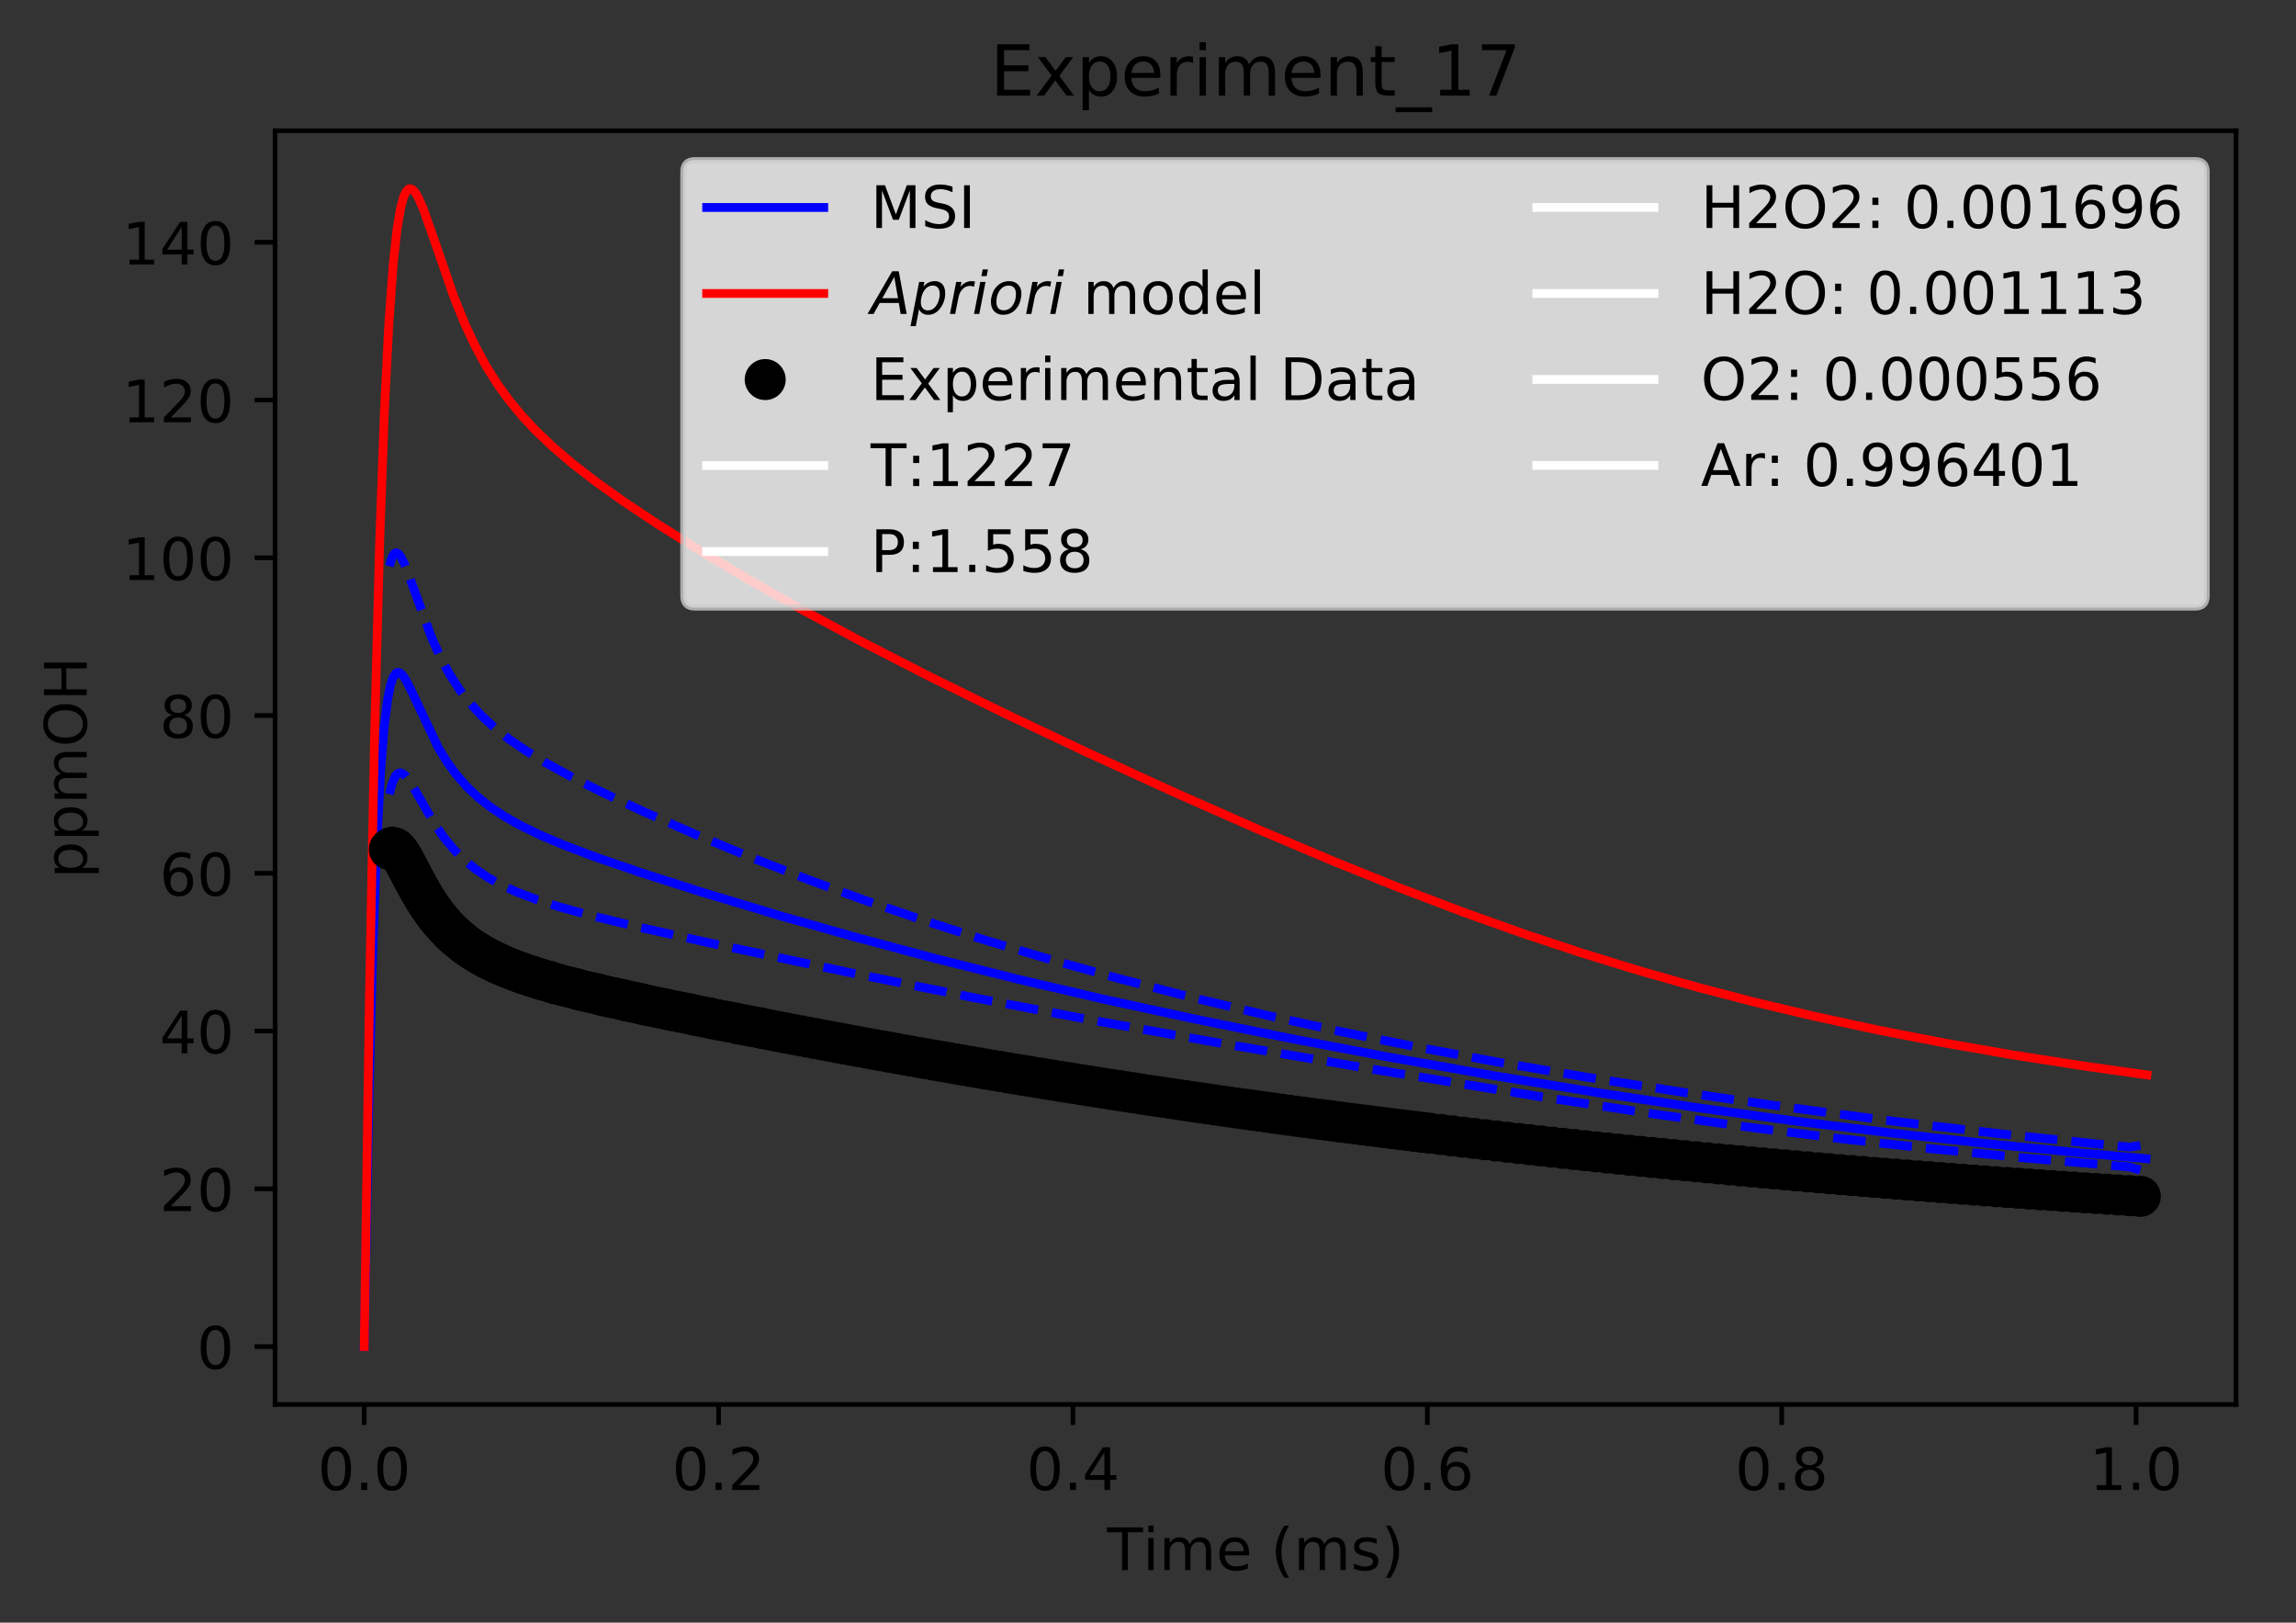 <?xml version="1.0" encoding="utf-8" standalone="no"?>
<!DOCTYPE svg PUBLIC "-//W3C//DTD SVG 1.1//EN"
  "http://www.w3.org/Graphics/SVG/1.1/DTD/svg11.dtd">
<!-- Created with matplotlib (http://matplotlib.org/) -->
<svg height="277pt" version="1.1" viewBox="0 0 392 277" width="392pt" xmlns="http://www.w3.org/2000/svg" xmlns:xlink="http://www.w3.org/1999/xlink">
 <rect x="0" y="0" width="392" height="277" fill="#333333" stroke="none"/>
 <defs>
  <style type="text/css">
*{stroke-linecap:butt;stroke-linejoin:round;}
  </style>
 </defs>
 <g id="figure_1">
  <g id="patch_1">
   <path d="M 0 277.314 
L 392.466 277.314 
L 392.466 0 
L 0 0 
z
" style="fill:none;"/>
  </g>
  <g id="axes_1">
   <g id="patch_2">
    <path d="M 46.966 239.758 
L 381.766 239.758 
L 381.766 22.318 
L 46.966 22.318 
z
" style="fill:none;"/>
   </g>
   <g id="matplotlib.axis_1">
    <g id="xtick_1">
     <g id="line2d_1">
      <defs>
       <path d="M 0 0 
L 0 3.5 
" id="mf39bc53797" style="stroke:#000000;stroke-width:0.8;"/>
      </defs>
      <g>
       <use style="stroke:#000000;stroke-width:0.8;" x="62.184" xlink:href="#mf39bc53797" y="239.758"/>
      </g>
     </g>
     <g id="text_1">
      <!-- 0.0 -->
      <defs>
       <path d="M 31.781 66.406 
Q 24.172 66.406 20.328 58.906 
Q 16.5 51.422 16.5 36.375 
Q 16.5 21.391 20.328 13.891 
Q 24.172 6.391 31.781 6.391 
Q 39.453 6.391 43.281 13.891 
Q 47.125 21.391 47.125 36.375 
Q 47.125 51.422 43.281 58.906 
Q 39.453 66.406 31.781 66.406 
z
M 31.781 74.219 
Q 44.047 74.219 50.516 64.516 
Q 56.984 54.828 56.984 36.375 
Q 56.984 17.969 50.516 8.266 
Q 44.047 -1.422 31.781 -1.422 
Q 19.531 -1.422 13.062 8.266 
Q 6.594 17.969 6.594 36.375 
Q 6.594 54.828 13.062 64.516 
Q 19.531 74.219 31.781 74.219 
z
" id="DejaVuSans-30"/>
       <path d="M 10.688 12.406 
L 21 12.406 
L 21 0 
L 10.688 0 
z
" id="DejaVuSans-2e"/>
      </defs>
      <g transform="translate(54.232 254.357)scale(0.1 -0.1)">
       <use xlink:href="#DejaVuSans-30"/>
       <use x="63.623" xlink:href="#DejaVuSans-2e"/>
       <use x="95.41" xlink:href="#DejaVuSans-30"/>
      </g>
     </g>
    </g>
    <g id="xtick_2">
     <g id="line2d_2">
      <g>
       <use style="stroke:#000000;stroke-width:0.8;" x="122.686" xlink:href="#mf39bc53797" y="239.758"/>
      </g>
     </g>
     <g id="text_2">
      <!-- 0.2 -->
      <defs>
       <path d="M 19.188 8.297 
L 53.609 8.297 
L 53.609 0 
L 7.328 0 
L 7.328 8.297 
Q 12.938 14.109 22.625 23.891 
Q 32.328 33.688 34.812 36.531 
Q 39.547 41.844 41.422 45.531 
Q 43.312 49.219 43.312 52.781 
Q 43.312 58.594 39.234 62.25 
Q 35.156 65.922 28.609 65.922 
Q 23.969 65.922 18.812 64.312 
Q 13.672 62.703 7.812 59.422 
L 7.812 69.391 
Q 13.766 71.781 18.938 73 
Q 24.125 74.219 28.422 74.219 
Q 39.75 74.219 46.484 68.547 
Q 53.219 62.891 53.219 53.422 
Q 53.219 48.922 51.531 44.891 
Q 49.859 40.875 45.406 35.406 
Q 44.188 33.984 37.641 27.219 
Q 31.109 20.453 19.188 8.297 
z
" id="DejaVuSans-32"/>
      </defs>
      <g transform="translate(114.735 254.357)scale(0.1 -0.1)">
       <use xlink:href="#DejaVuSans-30"/>
       <use x="63.623" xlink:href="#DejaVuSans-2e"/>
       <use x="95.41" xlink:href="#DejaVuSans-32"/>
      </g>
     </g>
    </g>
    <g id="xtick_3">
     <g id="line2d_3">
      <g>
       <use style="stroke:#000000;stroke-width:0.8;" x="183.189" xlink:href="#mf39bc53797" y="239.758"/>
      </g>
     </g>
     <g id="text_3">
      <!-- 0.4 -->
      <defs>
       <path d="M 37.797 64.312 
L 12.891 25.391 
L 37.797 25.391 
z
M 35.203 72.906 
L 47.609 72.906 
L 47.609 25.391 
L 58.016 25.391 
L 58.016 17.188 
L 47.609 17.188 
L 47.609 0 
L 37.797 0 
L 37.797 17.188 
L 4.891 17.188 
L 4.891 26.703 
z
" id="DejaVuSans-34"/>
      </defs>
      <g transform="translate(175.237 254.357)scale(0.1 -0.1)">
       <use xlink:href="#DejaVuSans-30"/>
       <use x="63.623" xlink:href="#DejaVuSans-2e"/>
       <use x="95.41" xlink:href="#DejaVuSans-34"/>
      </g>
     </g>
    </g>
    <g id="xtick_4">
     <g id="line2d_4">
      <g>
       <use style="stroke:#000000;stroke-width:0.8;" x="243.691" xlink:href="#mf39bc53797" y="239.758"/>
      </g>
     </g>
     <g id="text_4">
      <!-- 0.6 -->
      <defs>
       <path d="M 33.016 40.375 
Q 26.375 40.375 22.484 35.828 
Q 18.609 31.297 18.609 23.391 
Q 18.609 15.531 22.484 10.953 
Q 26.375 6.391 33.016 6.391 
Q 39.656 6.391 43.531 10.953 
Q 47.406 15.531 47.406 23.391 
Q 47.406 31.297 43.531 35.828 
Q 39.656 40.375 33.016 40.375 
z
M 52.594 71.297 
L 52.594 62.312 
Q 48.875 64.062 45.094 64.984 
Q 41.312 65.922 37.594 65.922 
Q 27.828 65.922 22.672 59.328 
Q 17.531 52.734 16.797 39.406 
Q 19.672 43.656 24.016 45.922 
Q 28.375 48.188 33.594 48.188 
Q 44.578 48.188 50.953 41.516 
Q 57.328 34.859 57.328 23.391 
Q 57.328 12.156 50.688 5.359 
Q 44.047 -1.422 33.016 -1.422 
Q 20.359 -1.422 13.672 8.266 
Q 6.984 17.969 6.984 36.375 
Q 6.984 53.656 15.188 63.938 
Q 23.391 74.219 37.203 74.219 
Q 40.922 74.219 44.703 73.484 
Q 48.484 72.75 52.594 71.297 
z
" id="DejaVuSans-36"/>
      </defs>
      <g transform="translate(235.74 254.357)scale(0.1 -0.1)">
       <use xlink:href="#DejaVuSans-30"/>
       <use x="63.623" xlink:href="#DejaVuSans-2e"/>
       <use x="95.41" xlink:href="#DejaVuSans-36"/>
      </g>
     </g>
    </g>
    <g id="xtick_5">
     <g id="line2d_5">
      <g>
       <use style="stroke:#000000;stroke-width:0.8;" x="304.194" xlink:href="#mf39bc53797" y="239.758"/>
      </g>
     </g>
     <g id="text_5">
      <!-- 0.8 -->
      <defs>
       <path d="M 31.781 34.625 
Q 24.75 34.625 20.719 30.859 
Q 16.703 27.094 16.703 20.516 
Q 16.703 13.922 20.719 10.156 
Q 24.75 6.391 31.781 6.391 
Q 38.812 6.391 42.859 10.172 
Q 46.922 13.969 46.922 20.516 
Q 46.922 27.094 42.891 30.859 
Q 38.875 34.625 31.781 34.625 
z
M 21.922 38.812 
Q 15.578 40.375 12.031 44.719 
Q 8.5 49.078 8.5 55.328 
Q 8.5 64.062 14.719 69.141 
Q 20.953 74.219 31.781 74.219 
Q 42.672 74.219 48.875 69.141 
Q 55.078 64.062 55.078 55.328 
Q 55.078 49.078 51.531 44.719 
Q 48 40.375 41.703 38.812 
Q 48.828 37.156 52.797 32.312 
Q 56.781 27.484 56.781 20.516 
Q 56.781 9.906 50.312 4.234 
Q 43.844 -1.422 31.781 -1.422 
Q 19.734 -1.422 13.25 4.234 
Q 6.781 9.906 6.781 20.516 
Q 6.781 27.484 10.781 32.312 
Q 14.797 37.156 21.922 38.812 
z
M 18.312 54.391 
Q 18.312 48.734 21.844 45.562 
Q 25.391 42.391 31.781 42.391 
Q 38.141 42.391 41.719 45.562 
Q 45.312 48.734 45.312 54.391 
Q 45.312 60.062 41.719 63.234 
Q 38.141 66.406 31.781 66.406 
Q 25.391 66.406 21.844 63.234 
Q 18.312 60.062 18.312 54.391 
z
" id="DejaVuSans-38"/>
      </defs>
      <g transform="translate(296.242 254.357)scale(0.1 -0.1)">
       <use xlink:href="#DejaVuSans-30"/>
       <use x="63.623" xlink:href="#DejaVuSans-2e"/>
       <use x="95.41" xlink:href="#DejaVuSans-38"/>
      </g>
     </g>
    </g>
    <g id="xtick_6">
     <g id="line2d_6">
      <g>
       <use style="stroke:#000000;stroke-width:0.8;" x="364.696" xlink:href="#mf39bc53797" y="239.758"/>
      </g>
     </g>
     <g id="text_6">
      <!-- 1.0 -->
      <defs>
       <path d="M 12.406 8.297 
L 28.516 8.297 
L 28.516 63.922 
L 10.984 60.406 
L 10.984 69.391 
L 28.422 72.906 
L 38.281 72.906 
L 38.281 8.297 
L 54.391 8.297 
L 54.391 0 
L 12.406 0 
z
" id="DejaVuSans-31"/>
      </defs>
      <g transform="translate(356.745 254.357)scale(0.1 -0.1)">
       <use xlink:href="#DejaVuSans-31"/>
       <use x="63.623" xlink:href="#DejaVuSans-2e"/>
       <use x="95.41" xlink:href="#DejaVuSans-30"/>
      </g>
     </g>
    </g>
    <g id="text_7">
     <!-- Time (ms) -->
     <defs>
      <path d="M -0.297 72.906 
L 61.375 72.906 
L 61.375 64.594 
L 35.5 64.594 
L 35.5 0 
L 25.594 0 
L 25.594 64.594 
L -0.297 64.594 
z
" id="DejaVuSans-54"/>
      <path d="M 9.422 54.688 
L 18.406 54.688 
L 18.406 0 
L 9.422 0 
z
M 9.422 75.984 
L 18.406 75.984 
L 18.406 64.594 
L 9.422 64.594 
z
" id="DejaVuSans-69"/>
      <path d="M 52 44.188 
Q 55.375 50.25 60.062 53.125 
Q 64.75 56 71.094 56 
Q 79.641 56 84.281 50.016 
Q 88.922 44.047 88.922 33.016 
L 88.922 0 
L 79.891 0 
L 79.891 32.719 
Q 79.891 40.578 77.094 44.375 
Q 74.312 48.188 68.609 48.188 
Q 61.625 48.188 57.562 43.547 
Q 53.516 38.922 53.516 30.906 
L 53.516 0 
L 44.484 0 
L 44.484 32.719 
Q 44.484 40.625 41.703 44.406 
Q 38.922 48.188 33.109 48.188 
Q 26.219 48.188 22.156 43.531 
Q 18.109 38.875 18.109 30.906 
L 18.109 0 
L 9.078 0 
L 9.078 54.688 
L 18.109 54.688 
L 18.109 46.188 
Q 21.188 51.219 25.484 53.609 
Q 29.781 56 35.688 56 
Q 41.656 56 45.828 52.969 
Q 50 49.953 52 44.188 
z
" id="DejaVuSans-6d"/>
      <path d="M 56.203 29.594 
L 56.203 25.203 
L 14.891 25.203 
Q 15.484 15.922 20.484 11.062 
Q 25.484 6.203 34.422 6.203 
Q 39.594 6.203 44.453 7.469 
Q 49.312 8.734 54.109 11.281 
L 54.109 2.781 
Q 49.266 0.734 44.188 -0.344 
Q 39.109 -1.422 33.891 -1.422 
Q 20.797 -1.422 13.156 6.188 
Q 5.516 13.812 5.516 26.812 
Q 5.516 40.234 12.766 48.109 
Q 20.016 56 32.328 56 
Q 43.359 56 49.781 48.891 
Q 56.203 41.797 56.203 29.594 
z
M 47.219 32.234 
Q 47.125 39.594 43.094 43.984 
Q 39.062 48.391 32.422 48.391 
Q 24.906 48.391 20.391 44.141 
Q 15.875 39.891 15.188 32.172 
z
" id="DejaVuSans-65"/>
      <path id="DejaVuSans-20"/>
      <path d="M 31 75.875 
Q 24.469 64.656 21.281 53.656 
Q 18.109 42.672 18.109 31.391 
Q 18.109 20.125 21.312 9.062 
Q 24.516 -2 31 -13.188 
L 23.188 -13.188 
Q 15.875 -1.703 12.234 9.375 
Q 8.594 20.453 8.594 31.391 
Q 8.594 42.281 12.203 53.312 
Q 15.828 64.359 23.188 75.875 
z
" id="DejaVuSans-28"/>
      <path d="M 44.281 53.078 
L 44.281 44.578 
Q 40.484 46.531 36.375 47.5 
Q 32.281 48.484 27.875 48.484 
Q 21.188 48.484 17.844 46.438 
Q 14.5 44.391 14.5 40.281 
Q 14.5 37.156 16.891 35.375 
Q 19.281 33.594 26.516 31.984 
L 29.594 31.297 
Q 39.156 29.25 43.188 25.516 
Q 47.219 21.781 47.219 15.094 
Q 47.219 7.469 41.188 3.016 
Q 35.156 -1.422 24.609 -1.422 
Q 20.219 -1.422 15.453 -0.562 
Q 10.688 0.297 5.422 2 
L 5.422 11.281 
Q 10.406 8.688 15.234 7.391 
Q 20.062 6.109 24.812 6.109 
Q 31.156 6.109 34.562 8.281 
Q 37.984 10.453 37.984 14.406 
Q 37.984 18.062 35.516 20.016 
Q 33.062 21.969 24.703 23.781 
L 21.578 24.516 
Q 13.234 26.266 9.516 29.906 
Q 5.812 33.547 5.812 39.891 
Q 5.812 47.609 11.281 51.797 
Q 16.75 56 26.812 56 
Q 31.781 56 36.172 55.266 
Q 40.578 54.547 44.281 53.078 
z
" id="DejaVuSans-73"/>
      <path d="M 8.016 75.875 
L 15.828 75.875 
Q 23.141 64.359 26.781 53.312 
Q 30.422 42.281 30.422 31.391 
Q 30.422 20.453 26.781 9.375 
Q 23.141 -1.703 15.828 -13.188 
L 8.016 -13.188 
Q 14.5 -2 17.703 9.062 
Q 20.906 20.125 20.906 31.391 
Q 20.906 42.672 17.703 53.656 
Q 14.5 64.656 8.016 75.875 
z
" id="DejaVuSans-29"/>
     </defs>
     <g transform="translate(189.012 268.035)scale(0.1 -0.1)">
      <use xlink:href="#DejaVuSans-54"/>
      <use x="61.037" xlink:href="#DejaVuSans-69"/>
      <use x="88.82" xlink:href="#DejaVuSans-6d"/>
      <use x="186.232" xlink:href="#DejaVuSans-65"/>
      <use x="247.756" xlink:href="#DejaVuSans-20"/>
      <use x="279.543" xlink:href="#DejaVuSans-28"/>
      <use x="318.557" xlink:href="#DejaVuSans-6d"/>
      <use x="415.969" xlink:href="#DejaVuSans-73"/>
      <use x="468.068" xlink:href="#DejaVuSans-29"/>
     </g>
    </g>
   </g>
   <g id="matplotlib.axis_2">
    <g id="ytick_1">
     <g id="line2d_7">
      <defs>
       <path d="M 0 0 
L -3.5 0 
" id="m111dc6429d" style="stroke:#000000;stroke-width:0.8;"/>
      </defs>
      <g>
       <use style="stroke:#000000;stroke-width:0.8;" x="46.966" xlink:href="#m111dc6429d" y="229.874"/>
      </g>
     </g>
     <g id="text_8">
      <!-- 0 -->
      <g transform="translate(33.603 233.674)scale(0.1 -0.1)">
       <use xlink:href="#DejaVuSans-30"/>
      </g>
     </g>
    </g>
    <g id="ytick_2">
     <g id="line2d_8">
      <g>
       <use style="stroke:#000000;stroke-width:0.8;" x="46.966" xlink:href="#m111dc6429d" y="202.944"/>
      </g>
     </g>
     <g id="text_9">
      <!-- 20 -->
      <g transform="translate(27.241 206.743)scale(0.1 -0.1)">
       <use xlink:href="#DejaVuSans-32"/>
       <use x="63.623" xlink:href="#DejaVuSans-30"/>
      </g>
     </g>
    </g>
    <g id="ytick_3">
     <g id="line2d_9">
      <g>
       <use style="stroke:#000000;stroke-width:0.8;" x="46.966" xlink:href="#m111dc6429d" y="176.013"/>
      </g>
     </g>
     <g id="text_10">
      <!-- 40 -->
      <g transform="translate(27.241 179.812)scale(0.1 -0.1)">
       <use xlink:href="#DejaVuSans-34"/>
       <use x="63.623" xlink:href="#DejaVuSans-30"/>
      </g>
     </g>
    </g>
    <g id="ytick_4">
     <g id="line2d_10">
      <g>
       <use style="stroke:#000000;stroke-width:0.8;" x="46.966" xlink:href="#m111dc6429d" y="149.082"/>
      </g>
     </g>
     <g id="text_11">
      <!-- 60 -->
      <g transform="translate(27.241 152.881)scale(0.1 -0.1)">
       <use xlink:href="#DejaVuSans-36"/>
       <use x="63.623" xlink:href="#DejaVuSans-30"/>
      </g>
     </g>
    </g>
    <g id="ytick_5">
     <g id="line2d_11">
      <g>
       <use style="stroke:#000000;stroke-width:0.8;" x="46.966" xlink:href="#m111dc6429d" y="122.151"/>
      </g>
     </g>
     <g id="text_12">
      <!-- 80 -->
      <g transform="translate(27.241 125.951)scale(0.1 -0.1)">
       <use xlink:href="#DejaVuSans-38"/>
       <use x="63.623" xlink:href="#DejaVuSans-30"/>
      </g>
     </g>
    </g>
    <g id="ytick_6">
     <g id="line2d_12">
      <g>
       <use style="stroke:#000000;stroke-width:0.8;" x="46.966" xlink:href="#m111dc6429d" y="95.221"/>
      </g>
     </g>
     <g id="text_13">
      <!-- 100 -->
      <g transform="translate(20.878 99.02)scale(0.1 -0.1)">
       <use xlink:href="#DejaVuSans-31"/>
       <use x="63.623" xlink:href="#DejaVuSans-30"/>
       <use x="127.246" xlink:href="#DejaVuSans-30"/>
      </g>
     </g>
    </g>
    <g id="ytick_7">
     <g id="line2d_13">
      <g>
       <use style="stroke:#000000;stroke-width:0.8;" x="46.966" xlink:href="#m111dc6429d" y="68.29"/>
      </g>
     </g>
     <g id="text_14">
      <!-- 120 -->
      <g transform="translate(20.878 72.089)scale(0.1 -0.1)">
       <use xlink:href="#DejaVuSans-31"/>
       <use x="63.623" xlink:href="#DejaVuSans-32"/>
       <use x="127.246" xlink:href="#DejaVuSans-30"/>
      </g>
     </g>
    </g>
    <g id="ytick_8">
     <g id="line2d_14">
      <g>
       <use style="stroke:#000000;stroke-width:0.8;" x="46.966" xlink:href="#m111dc6429d" y="41.359"/>
      </g>
     </g>
     <g id="text_15">
      <!-- 140 -->
      <g transform="translate(20.878 45.158)scale(0.1 -0.1)">
       <use xlink:href="#DejaVuSans-31"/>
       <use x="63.623" xlink:href="#DejaVuSans-34"/>
       <use x="127.246" xlink:href="#DejaVuSans-30"/>
      </g>
     </g>
    </g>
    <g id="text_16">
     <!-- ppmOH -->
     <defs>
      <path d="M 18.109 8.203 
L 18.109 -20.797 
L 9.078 -20.797 
L 9.078 54.688 
L 18.109 54.688 
L 18.109 46.391 
Q 20.953 51.266 25.266 53.625 
Q 29.594 56 35.594 56 
Q 45.562 56 51.781 48.094 
Q 58.016 40.188 58.016 27.297 
Q 58.016 14.406 51.781 6.484 
Q 45.562 -1.422 35.594 -1.422 
Q 29.594 -1.422 25.266 0.953 
Q 20.953 3.328 18.109 8.203 
z
M 48.688 27.297 
Q 48.688 37.203 44.609 42.844 
Q 40.531 48.484 33.406 48.484 
Q 26.266 48.484 22.188 42.844 
Q 18.109 37.203 18.109 27.297 
Q 18.109 17.391 22.188 11.75 
Q 26.266 6.109 33.406 6.109 
Q 40.531 6.109 44.609 11.75 
Q 48.688 17.391 48.688 27.297 
z
" id="DejaVuSans-70"/>
      <path d="M 39.406 66.219 
Q 28.656 66.219 22.328 58.203 
Q 16.016 50.203 16.016 36.375 
Q 16.016 22.609 22.328 14.594 
Q 28.656 6.594 39.406 6.594 
Q 50.141 6.594 56.422 14.594 
Q 62.703 22.609 62.703 36.375 
Q 62.703 50.203 56.422 58.203 
Q 50.141 66.219 39.406 66.219 
z
M 39.406 74.219 
Q 54.734 74.219 63.906 63.938 
Q 73.094 53.656 73.094 36.375 
Q 73.094 19.141 63.906 8.859 
Q 54.734 -1.422 39.406 -1.422 
Q 24.031 -1.422 14.812 8.828 
Q 5.609 19.094 5.609 36.375 
Q 5.609 53.656 14.812 63.938 
Q 24.031 74.219 39.406 74.219 
z
" id="DejaVuSans-4f"/>
      <path d="M 9.812 72.906 
L 19.672 72.906 
L 19.672 43.016 
L 55.516 43.016 
L 55.516 72.906 
L 65.375 72.906 
L 65.375 0 
L 55.516 0 
L 55.516 34.719 
L 19.672 34.719 
L 19.672 0 
L 9.812 0 
z
" id="DejaVuSans-48"/>
     </defs>
     <g transform="translate(14.798 149.953)rotate(-90)scale(0.1 -0.1)">
      <use xlink:href="#DejaVuSans-70"/>
      <use x="63.477" xlink:href="#DejaVuSans-70"/>
      <use x="126.953" xlink:href="#DejaVuSans-6d"/>
      <use x="224.365" xlink:href="#DejaVuSans-4f"/>
      <use x="303.076" xlink:href="#DejaVuSans-48"/>
     </g>
    </g>
   </g>
   <g id="line2d_15">
    <path clip-path="url(#pa6b9ff53d2)" d="M 62.184 229.874 
L 62.917 190.085 
L 63.622 162.807 
L 64.303 144.282 
L 64.983 131.629 
L 65.589 124.144 
L 66.194 119.327 
L 66.686 116.905 
L 67.14 115.576 
L 67.594 114.919 
L 67.934 114.772 
L 68.275 114.858 
L 68.729 115.255 
L 69.297 116.08 
L 70.205 117.856 
L 74.831 127.634 
L 76.377 130.144 
L 77.927 132.263 
L 79.738 134.327 
L 81.549 136.047 
L 83.618 137.697 
L 85.971 139.277 
L 88.716 140.842 
L 92.246 142.561 
L 96.376 144.31 
L 101.692 146.317 
L 109.371 148.957 
L 120.081 152.382 
L 133.283 156.358 
L 146.025 159.982 
L 159.967 163.709 
L 173.908 167.193 
L 188.119 170.511 
L 203.429 173.848 
L 220.131 177.242 
L 236.833 180.411 
L 254.926 183.61 
L 273.02 186.569 
L 289.721 189.081 
L 306.423 191.375 
L 323.125 193.445 
L 339.151 195.223 
L 355.907 196.871 
L 366.38 197.798 
L 366.38 197.798 
" style="fill:none;stroke:#0000ff;stroke-linecap:square;stroke-width:1.5;"/>
   </g>
   <g id="line2d_16">
    <path clip-path="url(#pa6b9ff53d2)" d="M 62.184 229.874 
L 63.087 169.562 
L 63.976 124.472 
L 64.809 92.935 
L 65.641 69.948 
L 66.382 55.381 
L 67.122 45.243 
L 67.769 39.266 
L 68.375 35.609 
L 68.936 33.543 
L 69.357 32.665 
L 69.777 32.255 
L 70.058 32.202 
L 70.478 32.396 
L 70.899 32.865 
L 71.46 33.822 
L 72.301 35.76 
L 73.703 39.71 
L 77.539 50.807 
L 79.459 55.513 
L 81.167 59.135 
L 82.991 62.49 
L 84.934 65.578 
L 86.876 68.266 
L 89.142 71.013 
L 91.427 73.46 
L 94.368 76.265 
L 97.799 79.19 
L 101.721 82.226 
L 106.384 85.554 
L 112.282 89.481 
L 119.654 94.095 
L 128.066 99.077 
L 136.973 104.097 
L 147.232 109.609 
L 158.798 115.541 
L 171.466 121.764 
L 185.542 128.426 
L 201.025 135.505 
L 215.1 141.714 
L 227.768 147.072 
L 239.029 151.608 
L 250.289 155.887 
L 260.142 159.396 
L 269.995 162.672 
L 279.848 165.708 
L 289.701 168.505 
L 299.554 171.072 
L 309.407 173.42 
L 320.667 175.853 
L 331.927 178.042 
L 343.188 180.013 
L 355.929 182.007 
L 366.547 183.501 
L 366.547 183.501 
" style="fill:none;stroke:#ff0000;stroke-linecap:square;stroke-width:1.5;"/>
   </g>
   <g id="line2d_17">
    <defs>
     <path d="M 0 3 
C 0.796 3 1.559 2.684 2.121 2.121 
C 2.684 1.559 3 0.796 3 0 
C 3 -0.796 2.684 -1.559 2.121 -2.121 
C 1.559 -2.684 0.796 -3 0 -3 
C -0.796 -3 -1.559 -2.684 -2.121 -2.121 
C -2.684 -1.559 -3 -0.796 -3 0 
C -3 0.796 -2.684 1.559 -2.121 2.121 
C -1.559 2.684 -0.796 3 0 3 
z
" id="m90426ed37d" style="stroke:#000000;"/>
    </defs>
    <g clip-path="url(#pa6b9ff53d2)">
     <use style="stroke:#000000;" x="66.479" xlink:href="#m90426ed37d" y="145.013"/>
     <use style="stroke:#000000;" x="66.54" xlink:href="#m90426ed37d" y="144.929"/>
     <use style="stroke:#000000;" x="66.631" xlink:href="#m90426ed37d" y="144.859"/>
     <use style="stroke:#000000;" x="66.721" xlink:href="#m90426ed37d" y="144.777"/>
     <use style="stroke:#000000;" x="66.842" xlink:href="#m90426ed37d" y="144.722"/>
     <use style="stroke:#000000;" x="66.933" xlink:href="#m90426ed37d" y="144.692"/>
     <use style="stroke:#000000;" x="67.054" xlink:href="#m90426ed37d" y="144.685"/>
     <use style="stroke:#000000;" x="67.145" xlink:href="#m90426ed37d" y="144.7"/>
     <use style="stroke:#000000;" x="67.266" xlink:href="#m90426ed37d" y="144.734"/>
     <use style="stroke:#000000;" x="67.357" xlink:href="#m90426ed37d" y="144.786"/>
     <use style="stroke:#000000;" x="67.478" xlink:href="#m90426ed37d" y="144.855"/>
     <use style="stroke:#000000;" x="67.569" xlink:href="#m90426ed37d" y="144.939"/>
     <use style="stroke:#000000;" x="67.69" xlink:href="#m90426ed37d" y="145.037"/>
     <use style="stroke:#000000;" x="67.78" xlink:href="#m90426ed37d" y="145.147"/>
     <use style="stroke:#000000;" x="67.901" xlink:href="#m90426ed37d" y="145.269"/>
     <use style="stroke:#000000;" x="68.022" xlink:href="#m90426ed37d" y="145.402"/>
     <use style="stroke:#000000;" x="68.113" xlink:href="#m90426ed37d" y="145.544"/>
     <use style="stroke:#000000;" x="68.234" xlink:href="#m90426ed37d" y="145.694"/>
     <use style="stroke:#000000;" x="68.325" xlink:href="#m90426ed37d" y="145.853"/>
     <use style="stroke:#000000;" x="68.446" xlink:href="#m90426ed37d" y="146.018"/>
     <use style="stroke:#000000;" x="68.537" xlink:href="#m90426ed37d" y="146.19"/>
     <use style="stroke:#000000;" x="68.658" xlink:href="#m90426ed37d" y="146.366"/>
     <use style="stroke:#000000;" x="68.748" xlink:href="#m90426ed37d" y="146.549"/>
     <use style="stroke:#000000;" x="68.869" xlink:href="#m90426ed37d" y="146.735"/>
     <use style="stroke:#000000;" x="68.96" xlink:href="#m90426ed37d" y="146.925"/>
     <use style="stroke:#000000;" x="69.081" xlink:href="#m90426ed37d" y="147.118"/>
     <use style="stroke:#000000;" x="69.172" xlink:href="#m90426ed37d" y="147.314"/>
     <use style="stroke:#000000;" x="69.293" xlink:href="#m90426ed37d" y="147.513"/>
     <use style="stroke:#000000;" x="69.384" xlink:href="#m90426ed37d" y="147.713"/>
     <use style="stroke:#000000;" x="69.505" xlink:href="#m90426ed37d" y="147.915"/>
     <use style="stroke:#000000;" x="69.626" xlink:href="#m90426ed37d" y="148.118"/>
     <use style="stroke:#000000;" x="69.716" xlink:href="#m90426ed37d" y="148.323"/>
     <use style="stroke:#000000;" x="69.837" xlink:href="#m90426ed37d" y="148.528"/>
     <use style="stroke:#000000;" x="69.928" xlink:href="#m90426ed37d" y="148.733"/>
     <use style="stroke:#000000;" x="70.049" xlink:href="#m90426ed37d" y="148.938"/>
     <use style="stroke:#000000;" x="70.14" xlink:href="#m90426ed37d" y="149.144"/>
     <use style="stroke:#000000;" x="70.261" xlink:href="#m90426ed37d" y="149.349"/>
     <use style="stroke:#000000;" x="70.352" xlink:href="#m90426ed37d" y="149.554"/>
     <use style="stroke:#000000;" x="70.473" xlink:href="#m90426ed37d" y="149.758"/>
     <use style="stroke:#000000;" x="70.563" xlink:href="#m90426ed37d" y="149.961"/>
     <use style="stroke:#000000;" x="70.684" xlink:href="#m90426ed37d" y="150.164"/>
     <use style="stroke:#000000;" x="70.775" xlink:href="#m90426ed37d" y="150.365"/>
     <use style="stroke:#000000;" x="70.896" xlink:href="#m90426ed37d" y="150.565"/>
     <use style="stroke:#000000;" x="71.017" xlink:href="#m90426ed37d" y="150.764"/>
     <use style="stroke:#000000;" x="71.108" xlink:href="#m90426ed37d" y="150.962"/>
     <use style="stroke:#000000;" x="71.229" xlink:href="#m90426ed37d" y="151.158"/>
     <use style="stroke:#000000;" x="71.32" xlink:href="#m90426ed37d" y="151.353"/>
     <use style="stroke:#000000;" x="71.441" xlink:href="#m90426ed37d" y="151.546"/>
     <use style="stroke:#000000;" x="71.531" xlink:href="#m90426ed37d" y="151.737"/>
     <use style="stroke:#000000;" x="71.652" xlink:href="#m90426ed37d" y="151.927"/>
     <use style="stroke:#000000;" x="71.743" xlink:href="#m90426ed37d" y="152.115"/>
     <use style="stroke:#000000;" x="71.925" xlink:href="#m90426ed37d" y="152.395"/>
     <use style="stroke:#000000;" x="72.076" xlink:href="#m90426ed37d" y="152.671"/>
     <use style="stroke:#000000;" x="72.227" xlink:href="#m90426ed37d" y="152.942"/>
     <use style="stroke:#000000;" x="72.409" xlink:href="#m90426ed37d" y="153.209"/>
     <use style="stroke:#000000;" x="72.56" xlink:href="#m90426ed37d" y="153.472"/>
     <use style="stroke:#000000;" x="72.711" xlink:href="#m90426ed37d" y="153.731"/>
     <use style="stroke:#000000;" x="72.893" xlink:href="#m90426ed37d" y="153.985"/>
     <use style="stroke:#000000;" x="73.044" xlink:href="#m90426ed37d" y="154.234"/>
     <use style="stroke:#000000;" x="73.195" xlink:href="#m90426ed37d" y="154.48"/>
     <use style="stroke:#000000;" x="73.377" xlink:href="#m90426ed37d" y="154.721"/>
     <use style="stroke:#000000;" x="73.528" xlink:href="#m90426ed37d" y="154.957"/>
     <use style="stroke:#000000;" x="73.679" xlink:href="#m90426ed37d" y="155.19"/>
     <use style="stroke:#000000;" x="73.861" xlink:href="#m90426ed37d" y="155.418"/>
     <use style="stroke:#000000;" x="74.012" xlink:href="#m90426ed37d" y="155.642"/>
     <use style="stroke:#000000;" x="74.163" xlink:href="#m90426ed37d" y="155.862"/>
     <use style="stroke:#000000;" x="74.345" xlink:href="#m90426ed37d" y="156.078"/>
     <use style="stroke:#000000;" x="74.496" xlink:href="#m90426ed37d" y="156.289"/>
     <use style="stroke:#000000;" x="74.647" xlink:href="#m90426ed37d" y="156.497"/>
     <use style="stroke:#000000;" x="74.799" xlink:href="#m90426ed37d" y="156.701"/>
     <use style="stroke:#000000;" x="74.98" xlink:href="#m90426ed37d" y="156.901"/>
     <use style="stroke:#000000;" x="75.131" xlink:href="#m90426ed37d" y="157.098"/>
     <use style="stroke:#000000;" x="75.283" xlink:href="#m90426ed37d" y="157.291"/>
     <use style="stroke:#000000;" x="75.555" xlink:href="#m90426ed37d" y="157.577"/>
     <use style="stroke:#000000;" x="75.797" xlink:href="#m90426ed37d" y="157.854"/>
     <use style="stroke:#000000;" x="76.039" xlink:href="#m90426ed37d" y="158.124"/>
     <use style="stroke:#000000;" x="76.281" xlink:href="#m90426ed37d" y="158.387"/>
     <use style="stroke:#000000;" x="76.523" xlink:href="#m90426ed37d" y="158.642"/>
     <use style="stroke:#000000;" x="76.765" xlink:href="#m90426ed37d" y="158.89"/>
     <use style="stroke:#000000;" x="77.007" xlink:href="#m90426ed37d" y="159.132"/>
     <use style="stroke:#000000;" x="77.249" xlink:href="#m90426ed37d" y="159.366"/>
     <use style="stroke:#000000;" x="77.491" xlink:href="#m90426ed37d" y="159.595"/>
     <use style="stroke:#000000;" x="77.733" xlink:href="#m90426ed37d" y="159.817"/>
     <use style="stroke:#000000;" x="77.975" xlink:href="#m90426ed37d" y="160.034"/>
     <use style="stroke:#000000;" x="78.217" xlink:href="#m90426ed37d" y="160.245"/>
     <use style="stroke:#000000;" x="78.489" xlink:href="#m90426ed37d" y="160.45"/>
     <use style="stroke:#000000;" x="78.731" xlink:href="#m90426ed37d" y="160.65"/>
     <use style="stroke:#000000;" x="78.973" xlink:href="#m90426ed37d" y="160.845"/>
     <use style="stroke:#000000;" x="79.215" xlink:href="#m90426ed37d" y="161.035"/>
     <use style="stroke:#000000;" x="79.457" xlink:href="#m90426ed37d" y="161.221"/>
     <use style="stroke:#000000;" x="79.699" xlink:href="#m90426ed37d" y="161.401"/>
     <use style="stroke:#000000;" x="79.941" xlink:href="#m90426ed37d" y="161.578"/>
     <use style="stroke:#000000;" x="80.183" xlink:href="#m90426ed37d" y="161.75"/>
     <use style="stroke:#000000;" x="80.425" xlink:href="#m90426ed37d" y="161.918"/>
     <use style="stroke:#000000;" x="80.667" xlink:href="#m90426ed37d" y="162.082"/>
     <use style="stroke:#000000;" x="80.909" xlink:href="#m90426ed37d" y="162.242"/>
     <use style="stroke:#000000;" x="81.182" xlink:href="#m90426ed37d" y="162.398"/>
     <use style="stroke:#000000;" x="81.424" xlink:href="#m90426ed37d" y="162.551"/>
     <use style="stroke:#000000;" x="81.666" xlink:href="#m90426ed37d" y="162.701"/>
     <use style="stroke:#000000;" x="81.908" xlink:href="#m90426ed37d" y="162.847"/>
     <use style="stroke:#000000;" x="82.15" xlink:href="#m90426ed37d" y="162.99"/>
     <use style="stroke:#000000;" x="82.392" xlink:href="#m90426ed37d" y="163.13"/>
     <use style="stroke:#000000;" x="82.634" xlink:href="#m90426ed37d" y="163.267"/>
     <use style="stroke:#000000;" x="82.876" xlink:href="#m90426ed37d" y="163.401"/>
     <use style="stroke:#000000;" x="83.118" xlink:href="#m90426ed37d" y="163.532"/>
     <use style="stroke:#000000;" x="83.36" xlink:href="#m90426ed37d" y="163.661"/>
     <use style="stroke:#000000;" x="83.602" xlink:href="#m90426ed37d" y="163.787"/>
     <use style="stroke:#000000;" x="83.844" xlink:href="#m90426ed37d" y="163.911"/>
     <use style="stroke:#000000;" x="84.116" xlink:href="#m90426ed37d" y="164.032"/>
     <use style="stroke:#000000;" x="84.358" xlink:href="#m90426ed37d" y="164.151"/>
     <use style="stroke:#000000;" x="84.6" xlink:href="#m90426ed37d" y="164.268"/>
     <use style="stroke:#000000;" x="84.842" xlink:href="#m90426ed37d" y="164.383"/>
     <use style="stroke:#000000;" x="85.084" xlink:href="#m90426ed37d" y="164.495"/>
     <use style="stroke:#000000;" x="85.326" xlink:href="#m90426ed37d" y="164.606"/>
     <use style="stroke:#000000;" x="85.689" xlink:href="#m90426ed37d" y="164.77"/>
     <use style="stroke:#000000;" x="86.082" xlink:href="#m90426ed37d" y="164.93"/>
     <use style="stroke:#000000;" x="86.445" xlink:href="#m90426ed37d" y="165.086"/>
     <use style="stroke:#000000;" x="86.808" xlink:href="#m90426ed37d" y="165.239"/>
     <use style="stroke:#000000;" x="87.171" xlink:href="#m90426ed37d" y="165.387"/>
     <use style="stroke:#000000;" x="87.565" xlink:href="#m90426ed37d" y="165.533"/>
     <use style="stroke:#000000;" x="87.928" xlink:href="#m90426ed37d" y="165.675"/>
     <use style="stroke:#000000;" x="88.291" xlink:href="#m90426ed37d" y="165.813"/>
     <use style="stroke:#000000;" x="88.654" xlink:href="#m90426ed37d" y="165.949"/>
     <use style="stroke:#000000;" x="89.047" xlink:href="#m90426ed37d" y="166.083"/>
     <use style="stroke:#000000;" x="89.41" xlink:href="#m90426ed37d" y="166.213"/>
     <use style="stroke:#000000;" x="89.773" xlink:href="#m90426ed37d" y="166.341"/>
     <use style="stroke:#000000;" x="90.166" xlink:href="#m90426ed37d" y="166.467"/>
     <use style="stroke:#000000;" x="90.529" xlink:href="#m90426ed37d" y="166.59"/>
     <use style="stroke:#000000;" x="90.892" xlink:href="#m90426ed37d" y="166.712"/>
     <use style="stroke:#000000;" x="91.255" xlink:href="#m90426ed37d" y="166.831"/>
     <use style="stroke:#000000;" x="91.649" xlink:href="#m90426ed37d" y="166.948"/>
     <use style="stroke:#000000;" x="92.012" xlink:href="#m90426ed37d" y="167.063"/>
     <use style="stroke:#000000;" x="92.375" xlink:href="#m90426ed37d" y="167.177"/>
     <use style="stroke:#000000;" x="92.738" xlink:href="#m90426ed37d" y="167.289"/>
     <use style="stroke:#000000;" x="93.04" xlink:href="#m90426ed37d" y="167.399"/>
     <use style="stroke:#000000;" x="93.645" xlink:href="#m90426ed37d" y="167.508"/>
     <use style="stroke:#000000;" x="93.948" xlink:href="#m90426ed37d" y="167.615"/>
     <use style="stroke:#000000;" x="94.25" xlink:href="#m90426ed37d" y="167.721"/>
     <use style="stroke:#000000;" x="94.553" xlink:href="#m90426ed37d" y="167.826"/>
     <use style="stroke:#000000;" x="94.855" xlink:href="#m90426ed37d" y="167.929"/>
     <use style="stroke:#000000;" x="95.46" xlink:href="#m90426ed37d" y="168.083"/>
     <use style="stroke:#000000;" x="96.065" xlink:href="#m90426ed37d" y="168.234"/>
     <use style="stroke:#000000;" x="96.67" xlink:href="#m90426ed37d" y="168.383"/>
     <use style="stroke:#000000;" x="97.275" xlink:href="#m90426ed37d" y="168.53"/>
     <use style="stroke:#000000;" x="97.88" xlink:href="#m90426ed37d" y="168.674"/>
     <use style="stroke:#000000;" x="98.485" xlink:href="#m90426ed37d" y="168.817"/>
     <use style="stroke:#000000;" x="98.788" xlink:href="#m90426ed37d" y="168.958"/>
     <use style="stroke:#000000;" x="99.393" xlink:href="#m90426ed37d" y="169.097"/>
     <use style="stroke:#000000;" x="99.998" xlink:href="#m90426ed37d" y="169.234"/>
     <use style="stroke:#000000;" x="100.603" xlink:href="#m90426ed37d" y="169.37"/>
     <use style="stroke:#000000;" x="101.208" xlink:href="#m90426ed37d" y="169.505"/>
     <use style="stroke:#000000;" x="101.813" xlink:href="#m90426ed37d" y="169.638"/>
     <use style="stroke:#000000;" x="102.418" xlink:href="#m90426ed37d" y="169.77"/>
     <use style="stroke:#000000;" x="102.72" xlink:href="#m90426ed37d" y="169.901"/>
     <use style="stroke:#000000;" x="103.325" xlink:href="#m90426ed37d" y="170.03"/>
     <use style="stroke:#000000;" x="103.931" xlink:href="#m90426ed37d" y="170.159"/>
     <use style="stroke:#000000;" x="104.536" xlink:href="#m90426ed37d" y="170.287"/>
     <use style="stroke:#000000;" x="105.141" xlink:href="#m90426ed37d" y="170.413"/>
     <use style="stroke:#000000;" x="105.746" xlink:href="#m90426ed37d" y="170.54"/>
     <use style="stroke:#000000;" x="106.351" xlink:href="#m90426ed37d" y="170.664"/>
     <use style="stroke:#000000;" x="106.653" xlink:href="#m90426ed37d" y="170.789"/>
     <use style="stroke:#000000;" x="107.258" xlink:href="#m90426ed37d" y="170.912"/>
     <use style="stroke:#000000;" x="107.863" xlink:href="#m90426ed37d" y="171.035"/>
     <use style="stroke:#000000;" x="108.468" xlink:href="#m90426ed37d" y="171.157"/>
     <use style="stroke:#000000;" x="109.073" xlink:href="#m90426ed37d" y="171.279"/>
     <use style="stroke:#000000;" x="109.678" xlink:href="#m90426ed37d" y="171.4"/>
     <use style="stroke:#000000;" x="109.981" xlink:href="#m90426ed37d" y="171.52"/>
     <use style="stroke:#000000;" x="110.586" xlink:href="#m90426ed37d" y="171.64"/>
     <use style="stroke:#000000;" x="111.191" xlink:href="#m90426ed37d" y="171.759"/>
     <use style="stroke:#000000;" x="111.796" xlink:href="#m90426ed37d" y="171.878"/>
     <use style="stroke:#000000;" x="112.703" xlink:href="#m90426ed37d" y="172.056"/>
     <use style="stroke:#000000;" x="113.611" xlink:href="#m90426ed37d" y="172.232"/>
     <use style="stroke:#000000;" x="114.216" xlink:href="#m90426ed37d" y="172.408"/>
     <use style="stroke:#000000;" x="115.123" xlink:href="#m90426ed37d" y="172.582"/>
     <use style="stroke:#000000;" x="116.031" xlink:href="#m90426ed37d" y="172.756"/>
     <use style="stroke:#000000;" x="116.939" xlink:href="#m90426ed37d" y="172.929"/>
     <use style="stroke:#000000;" x="117.846" xlink:href="#m90426ed37d" y="173.101"/>
     <use style="stroke:#000000;" x="118.451" xlink:href="#m90426ed37d" y="173.273"/>
     <use style="stroke:#000000;" x="119.359" xlink:href="#m90426ed37d" y="173.443"/>
     <use style="stroke:#000000;" x="120.266" xlink:href="#m90426ed37d" y="173.613"/>
     <use style="stroke:#000000;" x="121.174" xlink:href="#m90426ed37d" y="173.783"/>
     <use style="stroke:#000000;" x="121.779" xlink:href="#m90426ed37d" y="173.951"/>
     <use style="stroke:#000000;" x="122.686" xlink:href="#m90426ed37d" y="174.12"/>
     <use style="stroke:#000000;" x="123.594" xlink:href="#m90426ed37d" y="174.287"/>
     <use style="stroke:#000000;" x="124.501" xlink:href="#m90426ed37d" y="174.454"/>
     <use style="stroke:#000000;" x="125.409" xlink:href="#m90426ed37d" y="174.62"/>
     <use style="stroke:#000000;" x="126.014" xlink:href="#m90426ed37d" y="174.786"/>
     <use style="stroke:#000000;" x="126.921" xlink:href="#m90426ed37d" y="174.952"/>
     <use style="stroke:#000000;" x="127.829" xlink:href="#m90426ed37d" y="175.116"/>
     <use style="stroke:#000000;" x="128.737" xlink:href="#m90426ed37d" y="175.281"/>
     <use style="stroke:#000000;" x="129.644" xlink:href="#m90426ed37d" y="175.445"/>
     <use style="stroke:#000000;" x="130.338" xlink:href="#m90426ed37d" y="175.608"/>
     <use style="stroke:#000000;" x="131.602" xlink:href="#m90426ed37d" y="175.852"/>
     <use style="stroke:#000000;" x="132.866" xlink:href="#m90426ed37d" y="176.095"/>
     <use style="stroke:#000000;" x="134.13" xlink:href="#m90426ed37d" y="176.337"/>
     <use style="stroke:#000000;" x="135.394" xlink:href="#m90426ed37d" y="176.578"/>
     <use style="stroke:#000000;" x="136.658" xlink:href="#m90426ed37d" y="176.818"/>
     <use style="stroke:#000000;" x="137.921" xlink:href="#m90426ed37d" y="177.057"/>
     <use style="stroke:#000000;" x="139.185" xlink:href="#m90426ed37d" y="177.295"/>
     <use style="stroke:#000000;" x="140.449" xlink:href="#m90426ed37d" y="177.532"/>
     <use style="stroke:#000000;" x="141.713" xlink:href="#m90426ed37d" y="177.768"/>
     <use style="stroke:#000000;" x="142.976" xlink:href="#m90426ed37d" y="178.002"/>
     <use style="stroke:#000000;" x="144.24" xlink:href="#m90426ed37d" y="178.236"/>
     <use style="stroke:#000000;" x="145.504" xlink:href="#m90426ed37d" y="178.469"/>
     <use style="stroke:#000000;" x="146.768" xlink:href="#m90426ed37d" y="178.701"/>
     <use style="stroke:#000000;" x="148.032" xlink:href="#m90426ed37d" y="178.932"/>
     <use style="stroke:#000000;" x="149.296" xlink:href="#m90426ed37d" y="179.162"/>
     <use style="stroke:#000000;" x="150.559" xlink:href="#m90426ed37d" y="179.391"/>
     <use style="stroke:#000000;" x="151.823" xlink:href="#m90426ed37d" y="179.619"/>
     <use style="stroke:#000000;" x="153.087" xlink:href="#m90426ed37d" y="179.845"/>
     <use style="stroke:#000000;" x="154.351" xlink:href="#m90426ed37d" y="180.071"/>
     <use style="stroke:#000000;" x="155.615" xlink:href="#m90426ed37d" y="180.296"/>
     <use style="stroke:#000000;" x="156.879" xlink:href="#m90426ed37d" y="180.52"/>
     <use style="stroke:#000000;" x="158.142" xlink:href="#m90426ed37d" y="180.743"/>
     <use style="stroke:#000000;" x="159.406" xlink:href="#m90426ed37d" y="180.965"/>
     <use style="stroke:#000000;" x="160.67" xlink:href="#m90426ed37d" y="181.186"/>
     <use style="stroke:#000000;" x="161.934" xlink:href="#m90426ed37d" y="181.405"/>
     <use style="stroke:#000000;" x="163.198" xlink:href="#m90426ed37d" y="181.624"/>
     <use style="stroke:#000000;" x="164.461" xlink:href="#m90426ed37d" y="181.842"/>
     <use style="stroke:#000000;" x="165.725" xlink:href="#m90426ed37d" y="182.059"/>
     <use style="stroke:#000000;" x="166.989" xlink:href="#m90426ed37d" y="182.274"/>
     <use style="stroke:#000000;" x="168.253" xlink:href="#m90426ed37d" y="182.489"/>
     <use style="stroke:#000000;" x="169.517" xlink:href="#m90426ed37d" y="182.703"/>
     <use style="stroke:#000000;" x="170.781" xlink:href="#m90426ed37d" y="182.915"/>
     <use style="stroke:#000000;" x="172.044" xlink:href="#m90426ed37d" y="183.127"/>
     <use style="stroke:#000000;" x="173.308" xlink:href="#m90426ed37d" y="183.337"/>
     <use style="stroke:#000000;" x="174.572" xlink:href="#m90426ed37d" y="183.547"/>
     <use style="stroke:#000000;" x="175.836" xlink:href="#m90426ed37d" y="183.755"/>
     <use style="stroke:#000000;" x="177.1" xlink:href="#m90426ed37d" y="183.962"/>
     <use style="stroke:#000000;" x="178.363" xlink:href="#m90426ed37d" y="184.169"/>
     <use style="stroke:#000000;" x="179.627" xlink:href="#m90426ed37d" y="184.374"/>
     <use style="stroke:#000000;" x="180.891" xlink:href="#m90426ed37d" y="184.578"/>
     <use style="stroke:#000000;" x="182.155" xlink:href="#m90426ed37d" y="184.781"/>
     <use style="stroke:#000000;" x="183.419" xlink:href="#m90426ed37d" y="184.983"/>
     <use style="stroke:#000000;" x="184.683" xlink:href="#m90426ed37d" y="185.184"/>
     <use style="stroke:#000000;" x="185.946" xlink:href="#m90426ed37d" y="185.384"/>
     <use style="stroke:#000000;" x="187.21" xlink:href="#m90426ed37d" y="185.583"/>
     <use style="stroke:#000000;" x="188.474" xlink:href="#m90426ed37d" y="185.781"/>
     <use style="stroke:#000000;" x="189.738" xlink:href="#m90426ed37d" y="185.978"/>
     <use style="stroke:#000000;" x="191.002" xlink:href="#m90426ed37d" y="186.174"/>
     <use style="stroke:#000000;" x="192.265" xlink:href="#m90426ed37d" y="186.368"/>
     <use style="stroke:#000000;" x="193.529" xlink:href="#m90426ed37d" y="186.562"/>
     <use style="stroke:#000000;" x="194.793" xlink:href="#m90426ed37d" y="186.754"/>
     <use style="stroke:#000000;" x="196.057" xlink:href="#m90426ed37d" y="186.946"/>
     <use style="stroke:#000000;" x="197.321" xlink:href="#m90426ed37d" y="187.136"/>
     <use style="stroke:#000000;" x="198.585" xlink:href="#m90426ed37d" y="187.326"/>
     <use style="stroke:#000000;" x="199.848" xlink:href="#m90426ed37d" y="187.514"/>
     <use style="stroke:#000000;" x="201.112" xlink:href="#m90426ed37d" y="187.701"/>
     <use style="stroke:#000000;" x="202.376" xlink:href="#m90426ed37d" y="187.887"/>
     <use style="stroke:#000000;" x="203.64" xlink:href="#m90426ed37d" y="188.072"/>
     <use style="stroke:#000000;" x="204.904" xlink:href="#m90426ed37d" y="188.256"/>
     <use style="stroke:#000000;" x="206.168" xlink:href="#m90426ed37d" y="188.439"/>
     <use style="stroke:#000000;" x="207.431" xlink:href="#m90426ed37d" y="188.621"/>
     <use style="stroke:#000000;" x="208.695" xlink:href="#m90426ed37d" y="188.802"/>
     <use style="stroke:#000000;" x="209.959" xlink:href="#m90426ed37d" y="188.982"/>
     <use style="stroke:#000000;" x="211.223" xlink:href="#m90426ed37d" y="189.161"/>
     <use style="stroke:#000000;" x="212.486" xlink:href="#m90426ed37d" y="189.339"/>
     <use style="stroke:#000000;" x="213.75" xlink:href="#m90426ed37d" y="189.515"/>
     <use style="stroke:#000000;" x="215.014" xlink:href="#m90426ed37d" y="189.691"/>
     <use style="stroke:#000000;" x="216.278" xlink:href="#m90426ed37d" y="189.866"/>
     <use style="stroke:#000000;" x="217.542" xlink:href="#m90426ed37d" y="190.039"/>
     <use style="stroke:#000000;" x="218.806" xlink:href="#m90426ed37d" y="190.212"/>
     <use style="stroke:#000000;" x="220.07" xlink:href="#m90426ed37d" y="190.383"/>
     <use style="stroke:#000000;" x="221.333" xlink:href="#m90426ed37d" y="190.554"/>
     <use style="stroke:#000000;" x="222.597" xlink:href="#m90426ed37d" y="190.723"/>
     <use style="stroke:#000000;" x="223.861" xlink:href="#m90426ed37d" y="190.892"/>
     <use style="stroke:#000000;" x="225.125" xlink:href="#m90426ed37d" y="191.059"/>
     <use style="stroke:#000000;" x="226.389" xlink:href="#m90426ed37d" y="191.225"/>
     <use style="stroke:#000000;" x="227.652" xlink:href="#m90426ed37d" y="191.391"/>
     <use style="stroke:#000000;" x="228.916" xlink:href="#m90426ed37d" y="191.555"/>
     <use style="stroke:#000000;" x="230.18" xlink:href="#m90426ed37d" y="191.719"/>
     <use style="stroke:#000000;" x="231.444" xlink:href="#m90426ed37d" y="191.881"/>
     <use style="stroke:#000000;" x="232.708" xlink:href="#m90426ed37d" y="192.042"/>
     <use style="stroke:#000000;" x="233.972" xlink:href="#m90426ed37d" y="192.203"/>
     <use style="stroke:#000000;" x="235.235" xlink:href="#m90426ed37d" y="192.362"/>
     <use style="stroke:#000000;" x="236.499" xlink:href="#m90426ed37d" y="192.52"/>
     <use style="stroke:#000000;" x="237.763" xlink:href="#m90426ed37d" y="192.678"/>
     <use style="stroke:#000000;" x="239.027" xlink:href="#m90426ed37d" y="192.834"/>
     <use style="stroke:#000000;" x="240.291" xlink:href="#m90426ed37d" y="192.989"/>
     <use style="stroke:#000000;" x="241.554" xlink:href="#m90426ed37d" y="193.144"/>
     <use style="stroke:#000000;" x="242.818" xlink:href="#m90426ed37d" y="193.297"/>
     <use style="stroke:#000000;" x="244.082" xlink:href="#m90426ed37d" y="193.45"/>
     <use style="stroke:#000000;" x="245.978" xlink:href="#m90426ed37d" y="193.677"/>
     <use style="stroke:#000000;" x="247.874" xlink:href="#m90426ed37d" y="193.901"/>
     <use style="stroke:#000000;" x="249.77" xlink:href="#m90426ed37d" y="194.124"/>
     <use style="stroke:#000000;" x="251.666" xlink:href="#m90426ed37d" y="194.344"/>
     <use style="stroke:#000000;" x="253.562" xlink:href="#m90426ed37d" y="194.563"/>
     <use style="stroke:#000000;" x="255.458" xlink:href="#m90426ed37d" y="194.779"/>
     <use style="stroke:#000000;" x="257.354" xlink:href="#m90426ed37d" y="194.993"/>
     <use style="stroke:#000000;" x="259.25" xlink:href="#m90426ed37d" y="195.205"/>
     <use style="stroke:#000000;" x="261.146" xlink:href="#m90426ed37d" y="195.415"/>
     <use style="stroke:#000000;" x="263.042" xlink:href="#m90426ed37d" y="195.623"/>
     <use style="stroke:#000000;" x="264.938" xlink:href="#m90426ed37d" y="195.829"/>
     <use style="stroke:#000000;" x="266.834" xlink:href="#m90426ed37d" y="196.033"/>
     <use style="stroke:#000000;" x="268.73" xlink:href="#m90426ed37d" y="196.235"/>
     <use style="stroke:#000000;" x="270.626" xlink:href="#m90426ed37d" y="196.435"/>
     <use style="stroke:#000000;" x="272.522" xlink:href="#m90426ed37d" y="196.633"/>
     <use style="stroke:#000000;" x="274.418" xlink:href="#m90426ed37d" y="196.829"/>
     <use style="stroke:#000000;" x="276.314" xlink:href="#m90426ed37d" y="197.024"/>
     <use style="stroke:#000000;" x="278.21" xlink:href="#m90426ed37d" y="197.216"/>
     <use style="stroke:#000000;" x="280.106" xlink:href="#m90426ed37d" y="197.406"/>
     <use style="stroke:#000000;" x="282.002" xlink:href="#m90426ed37d" y="197.594"/>
     <use style="stroke:#000000;" x="283.898" xlink:href="#m90426ed37d" y="197.781"/>
     <use style="stroke:#000000;" x="285.794" xlink:href="#m90426ed37d" y="197.966"/>
     <use style="stroke:#000000;" x="287.69" xlink:href="#m90426ed37d" y="198.149"/>
     <use style="stroke:#000000;" x="289.586" xlink:href="#m90426ed37d" y="198.33"/>
     <use style="stroke:#000000;" x="291.482" xlink:href="#m90426ed37d" y="198.509"/>
     <use style="stroke:#000000;" x="293.378" xlink:href="#m90426ed37d" y="198.686"/>
     <use style="stroke:#000000;" x="295.274" xlink:href="#m90426ed37d" y="198.862"/>
     <use style="stroke:#000000;" x="297.17" xlink:href="#m90426ed37d" y="199.036"/>
     <use style="stroke:#000000;" x="299.066" xlink:href="#m90426ed37d" y="199.208"/>
     <use style="stroke:#000000;" x="300.962" xlink:href="#m90426ed37d" y="199.378"/>
     <use style="stroke:#000000;" x="302.858" xlink:href="#m90426ed37d" y="199.547"/>
     <use style="stroke:#000000;" x="304.754" xlink:href="#m90426ed37d" y="199.714"/>
     <use style="stroke:#000000;" x="306.65" xlink:href="#m90426ed37d" y="199.879"/>
     <use style="stroke:#000000;" x="308.546" xlink:href="#m90426ed37d" y="200.043"/>
     <use style="stroke:#000000;" x="310.442" xlink:href="#m90426ed37d" y="200.205"/>
     <use style="stroke:#000000;" x="312.338" xlink:href="#m90426ed37d" y="200.365"/>
     <use style="stroke:#000000;" x="314.234" xlink:href="#m90426ed37d" y="200.523"/>
     <use style="stroke:#000000;" x="316.13" xlink:href="#m90426ed37d" y="200.68"/>
     <use style="stroke:#000000;" x="318.026" xlink:href="#m90426ed37d" y="200.836"/>
     <use style="stroke:#000000;" x="319.922" xlink:href="#m90426ed37d" y="200.989"/>
     <use style="stroke:#000000;" x="321.818" xlink:href="#m90426ed37d" y="201.142"/>
     <use style="stroke:#000000;" x="323.714" xlink:href="#m90426ed37d" y="201.292"/>
     <use style="stroke:#000000;" x="325.61" xlink:href="#m90426ed37d" y="201.441"/>
     <use style="stroke:#000000;" x="327.506" xlink:href="#m90426ed37d" y="201.589"/>
     <use style="stroke:#000000;" x="329.402" xlink:href="#m90426ed37d" y="201.735"/>
     <use style="stroke:#000000;" x="331.298" xlink:href="#m90426ed37d" y="201.879"/>
     <use style="stroke:#000000;" x="333.194" xlink:href="#m90426ed37d" y="202.022"/>
     <use style="stroke:#000000;" x="335.09" xlink:href="#m90426ed37d" y="202.163"/>
     <use style="stroke:#000000;" x="336.986" xlink:href="#m90426ed37d" y="202.303"/>
     <use style="stroke:#000000;" x="338.882" xlink:href="#m90426ed37d" y="202.442"/>
     <use style="stroke:#000000;" x="340.778" xlink:href="#m90426ed37d" y="202.579"/>
     <use style="stroke:#000000;" x="342.674" xlink:href="#m90426ed37d" y="202.714"/>
     <use style="stroke:#000000;" x="344.57" xlink:href="#m90426ed37d" y="202.848"/>
     <use style="stroke:#000000;" x="346.466" xlink:href="#m90426ed37d" y="202.981"/>
     <use style="stroke:#000000;" x="348.362" xlink:href="#m90426ed37d" y="203.112"/>
     <use style="stroke:#000000;" x="350.258" xlink:href="#m90426ed37d" y="203.242"/>
     <use style="stroke:#000000;" x="352.154" xlink:href="#m90426ed37d" y="203.37"/>
     <use style="stroke:#000000;" x="354.05" xlink:href="#m90426ed37d" y="203.497"/>
     <use style="stroke:#000000;" x="355.946" xlink:href="#m90426ed37d" y="203.623"/>
     <use style="stroke:#000000;" x="357.842" xlink:href="#m90426ed37d" y="203.747"/>
     <use style="stroke:#000000;" x="359.738" xlink:href="#m90426ed37d" y="203.87"/>
     <use style="stroke:#000000;" x="361.634" xlink:href="#m90426ed37d" y="203.991"/>
     <use style="stroke:#000000;" x="363.53" xlink:href="#m90426ed37d" y="204.112"/>
     <use style="stroke:#000000;" x="365.425" xlink:href="#m90426ed37d" y="204.231"/>
    </g>
   </g>
   <g id="line2d_18">
    <path clip-path="url(#pa6b9ff53d2)" d="M 66.479 96.645 
L 66.933 95.116 
L 67.357 94.463 
L 67.69 94.36 
L 68.022 94.535 
L 68.446 95.071 
L 69.081 96.339 
L 70.049 98.873 
L 73.679 108.842 
L 75.283 112.37 
L 76.765 115.109 
L 78.489 117.777 
L 80.183 119.97 
L 82.15 122.119 
L 84.358 124.161 
L 86.808 126.104 
L 89.773 128.146 
L 93.04 130.14 
L 97.275 132.47 
L 102.72 135.212 
L 109.981 138.607 
L 118.451 142.326 
L 127.829 146.21 
L 137.921 150.14 
L 148.032 153.828 
L 158.142 157.277 
L 168.253 160.506 
L 179.627 163.895 
L 191.002 167.05 
L 203.64 170.308 
L 216.278 173.325 
L 228.916 176.11 
L 241.554 178.676 
L 255.458 181.266 
L 270.626 183.853 
L 287.69 186.522 
L 304.754 188.975 
L 323.714 191.46 
L 340.778 193.475 
L 357.842 195.268 
L 363.53 195.815 
L 365.425 195.552 
L 365.425 195.552 
" style="fill:none;stroke:#0000ff;stroke-dasharray:5.55,2.4;stroke-dashoffset:0;stroke-width:1.5;"/>
   </g>
   <g id="line2d_19">
    <path clip-path="url(#pa6b9ff53d2)" d="M 66.479 135.57 
L 66.933 133.798 
L 67.478 132.53 
L 67.901 132.061 
L 68.325 131.927 
L 68.748 132.059 
L 69.293 132.521 
L 70.049 133.524 
L 71.32 135.676 
L 74.163 140.595 
L 75.797 142.966 
L 77.491 145.02 
L 79.215 146.752 
L 81.182 148.372 
L 83.36 149.834 
L 85.689 151.117 
L 88.291 152.307 
L 91.649 153.585 
L 95.46 154.807 
L 100.603 156.229 
L 108.468 158.142 
L 121.174 160.973 
L 144.24 165.865 
L 165.725 170.211 
L 185.946 174.067 
L 207.431 177.925 
L 235.235 182.676 
L 263.042 187.227 
L 282.002 190.117 
L 299.066 192.487 
L 314.234 194.379 
L 329.402 196.067 
L 346.466 197.74 
L 363.53 199.202 
L 365.425 199.744 
L 365.425 199.744 
" style="fill:none;stroke:#0000ff;stroke-dasharray:5.55,2.4;stroke-dashoffset:0;stroke-width:1.5;"/>
   </g>
   <g id="line2d_20"/>
   <g id="line2d_21"/>
   <g id="line2d_22"/>
   <g id="line2d_23"/>
   <g id="line2d_24"/>
   <g id="line2d_25"/>
   <g id="patch_3">
    <path d="M 46.966 239.758 
L 46.966 22.318 
" style="fill:none;stroke:#000000;stroke-linecap:square;stroke-linejoin:miter;stroke-width:0.8;"/>
   </g>
   <g id="patch_4">
    <path d="M 381.766 239.758 
L 381.766 22.318 
" style="fill:none;stroke:#000000;stroke-linecap:square;stroke-linejoin:miter;stroke-width:0.8;"/>
   </g>
   <g id="patch_5">
    <path d="M 46.966 239.758 
L 381.766 239.758 
" style="fill:none;stroke:#000000;stroke-linecap:square;stroke-linejoin:miter;stroke-width:0.8;"/>
   </g>
   <g id="patch_6">
    <path d="M 46.966 22.318 
L 381.766 22.318 
" style="fill:none;stroke:#000000;stroke-linecap:square;stroke-linejoin:miter;stroke-width:0.8;"/>
   </g>
   <g id="text_17">
    <!-- Experiment_17 -->
    <defs>
     <path d="M 9.812 72.906 
L 55.906 72.906 
L 55.906 64.594 
L 19.672 64.594 
L 19.672 43.016 
L 54.391 43.016 
L 54.391 34.719 
L 19.672 34.719 
L 19.672 8.297 
L 56.781 8.297 
L 56.781 0 
L 9.812 0 
z
" id="DejaVuSans-45"/>
     <path d="M 54.891 54.688 
L 35.109 28.078 
L 55.906 0 
L 45.312 0 
L 29.391 21.484 
L 13.484 0 
L 2.875 0 
L 24.125 28.609 
L 4.688 54.688 
L 15.281 54.688 
L 29.781 35.203 
L 44.281 54.688 
z
" id="DejaVuSans-78"/>
     <path d="M 41.109 46.297 
Q 39.594 47.172 37.812 47.578 
Q 36.031 48 33.891 48 
Q 26.266 48 22.188 43.047 
Q 18.109 38.094 18.109 28.812 
L 18.109 0 
L 9.078 0 
L 9.078 54.688 
L 18.109 54.688 
L 18.109 46.188 
Q 20.953 51.172 25.484 53.578 
Q 30.031 56 36.531 56 
Q 37.453 56 38.578 55.875 
Q 39.703 55.766 41.062 55.516 
z
" id="DejaVuSans-72"/>
     <path d="M 54.891 33.016 
L 54.891 0 
L 45.906 0 
L 45.906 32.719 
Q 45.906 40.484 42.875 44.328 
Q 39.844 48.188 33.797 48.188 
Q 26.516 48.188 22.312 43.547 
Q 18.109 38.922 18.109 30.906 
L 18.109 0 
L 9.078 0 
L 9.078 54.688 
L 18.109 54.688 
L 18.109 46.188 
Q 21.344 51.125 25.703 53.562 
Q 30.078 56 35.797 56 
Q 45.219 56 50.047 50.172 
Q 54.891 44.344 54.891 33.016 
z
" id="DejaVuSans-6e"/>
     <path d="M 18.312 70.219 
L 18.312 54.688 
L 36.812 54.688 
L 36.812 47.703 
L 18.312 47.703 
L 18.312 18.016 
Q 18.312 11.328 20.141 9.422 
Q 21.969 7.516 27.594 7.516 
L 36.812 7.516 
L 36.812 0 
L 27.594 0 
Q 17.188 0 13.234 3.875 
Q 9.281 7.766 9.281 18.016 
L 9.281 47.703 
L 2.688 47.703 
L 2.688 54.688 
L 9.281 54.688 
L 9.281 70.219 
z
" id="DejaVuSans-74"/>
     <path d="M 50.984 -16.609 
L 50.984 -23.578 
L -0.984 -23.578 
L -0.984 -16.609 
z
" id="DejaVuSans-5f"/>
     <path d="M 8.203 72.906 
L 55.078 72.906 
L 55.078 68.703 
L 28.609 0 
L 18.312 0 
L 43.219 64.594 
L 8.203 64.594 
z
" id="DejaVuSans-37"/>
    </defs>
    <g transform="translate(169.063 16.318)scale(0.12 -0.12)">
     <use xlink:href="#DejaVuSans-45"/>
     <use x="63.184" xlink:href="#DejaVuSans-78"/>
     <use x="122.363" xlink:href="#DejaVuSans-70"/>
     <use x="185.84" xlink:href="#DejaVuSans-65"/>
     <use x="247.363" xlink:href="#DejaVuSans-72"/>
     <use x="288.477" xlink:href="#DejaVuSans-69"/>
     <use x="316.26" xlink:href="#DejaVuSans-6d"/>
     <use x="413.672" xlink:href="#DejaVuSans-65"/>
     <use x="475.195" xlink:href="#DejaVuSans-6e"/>
     <use x="538.574" xlink:href="#DejaVuSans-74"/>
     <use x="577.783" xlink:href="#DejaVuSans-5f"/>
     <use x="627.783" xlink:href="#DejaVuSans-31"/>
     <use x="691.406" xlink:href="#DejaVuSans-37"/>
    </g>
   </g>
   <g id="legend_1">
    <g id="patch_7">
     <path d="M 118.645 103.731 
L 374.766 103.731 
Q 376.766 103.731 376.766 101.731 
L 376.766 29.318 
Q 376.766 27.318 374.766 27.318 
L 118.645 27.318 
Q 116.645 27.318 116.645 29.318 
L 116.645 101.731 
Q 116.645 103.731 118.645 103.731 
z
" style="fill:#ffffff;opacity:0.8;stroke:#cccccc;stroke-linejoin:miter;"/>
    </g>
    <g id="line2d_26">
     <path d="M 120.645 35.417 
L 140.645 35.417 
" style="fill:none;stroke:#0000ff;stroke-linecap:square;stroke-width:1.5;"/>
    </g>
    <g id="line2d_27"/>
    <g id="text_18">
     <!-- MSI -->
     <defs>
      <path d="M 9.812 72.906 
L 24.516 72.906 
L 43.109 23.297 
L 61.812 72.906 
L 76.516 72.906 
L 76.516 0 
L 66.891 0 
L 66.891 64.016 
L 48.094 14.016 
L 38.188 14.016 
L 19.391 64.016 
L 19.391 0 
L 9.812 0 
z
" id="DejaVuSans-4d"/>
      <path d="M 53.516 70.516 
L 53.516 60.891 
Q 47.906 63.578 42.922 64.891 
Q 37.938 66.219 33.297 66.219 
Q 25.25 66.219 20.875 63.094 
Q 16.5 59.969 16.5 54.203 
Q 16.5 49.359 19.406 46.891 
Q 22.312 44.438 30.422 42.922 
L 36.375 41.703 
Q 47.406 39.594 52.656 34.297 
Q 57.906 29 57.906 20.125 
Q 57.906 9.516 50.797 4.047 
Q 43.703 -1.422 29.984 -1.422 
Q 24.812 -1.422 18.969 -0.25 
Q 13.141 0.922 6.891 3.219 
L 6.891 13.375 
Q 12.891 10.016 18.656 8.297 
Q 24.422 6.594 29.984 6.594 
Q 38.422 6.594 43.016 9.906 
Q 47.609 13.234 47.609 19.391 
Q 47.609 24.75 44.312 27.781 
Q 41.016 30.812 33.5 32.328 
L 27.484 33.5 
Q 16.453 35.688 11.516 40.375 
Q 6.594 45.062 6.594 53.422 
Q 6.594 63.094 13.406 68.656 
Q 20.219 74.219 32.172 74.219 
Q 37.312 74.219 42.625 73.281 
Q 47.953 72.359 53.516 70.516 
z
" id="DejaVuSans-53"/>
      <path d="M 9.812 72.906 
L 19.672 72.906 
L 19.672 0 
L 9.812 0 
z
" id="DejaVuSans-49"/>
     </defs>
     <g transform="translate(148.645 38.917)scale(0.1 -0.1)">
      <use xlink:href="#DejaVuSans-4d"/>
      <use x="86.279" xlink:href="#DejaVuSans-53"/>
      <use x="149.756" xlink:href="#DejaVuSans-49"/>
     </g>
    </g>
    <g id="line2d_28">
     <path d="M 120.645 50.096 
L 140.645 50.096 
" style="fill:none;stroke:#ff0000;stroke-linecap:square;stroke-width:1.5;"/>
    </g>
    <g id="line2d_29"/>
    <g id="text_19">
     <!-- $\it{A priori}$ model -->
     <defs>
      <path d="M 36.812 72.906 
L 48 72.906 
L 61.531 0 
L 51.219 0 
L 48.188 18.703 
L 15.375 18.703 
L 5.078 0 
L -5.328 0 
z
M 40.375 63.188 
L 19.922 26.906 
L 46.688 26.906 
z
" id="DejaVuSans-Oblique-41"/>
      <path d="M 49.609 33.688 
Q 49.609 40.875 46.484 44.672 
Q 43.359 48.484 37.5 48.484 
Q 33.5 48.484 29.859 46.438 
Q 26.219 44.391 23.391 40.484 
Q 20.609 36.625 18.938 31.156 
Q 17.281 25.688 17.281 20.312 
Q 17.281 13.484 20.406 9.797 
Q 23.531 6.109 29.297 6.109 
Q 33.547 6.109 37.188 8.109 
Q 40.828 10.109 43.406 13.922 
Q 46.188 17.922 47.891 23.344 
Q 49.609 28.766 49.609 33.688 
z
M 21.781 46.391 
Q 25.391 51.125 30.297 53.562 
Q 35.203 56 41.219 56 
Q 49.609 56 54.25 50.5 
Q 58.891 45.016 58.891 35.109 
Q 58.891 27 56 19.656 
Q 53.125 12.312 47.703 6.5 
Q 44.094 2.641 39.547 0.609 
Q 35.016 -1.422 29.984 -1.422 
Q 24.172 -1.422 20.219 1 
Q 16.266 3.422 14.312 8.203 
L 8.688 -20.797 
L -0.297 -20.797 
L 14.406 54.688 
L 23.391 54.688 
z
" id="DejaVuSans-Oblique-70"/>
      <path d="M 44.578 46.391 
Q 43.219 47.125 41.453 47.516 
Q 39.703 47.906 37.703 47.906 
Q 30.516 47.906 25.141 42.453 
Q 19.781 37.016 18.016 27.875 
L 12.5 0 
L 3.516 0 
L 14.203 54.688 
L 23.188 54.688 
L 21.484 46.188 
Q 25.047 50.922 30 53.453 
Q 34.969 56 40.578 56 
Q 42.047 56 43.453 55.828 
Q 44.875 55.672 46.297 55.281 
z
" id="DejaVuSans-Oblique-72"/>
      <path d="M 18.312 75.984 
L 27.297 75.984 
L 25.094 64.594 
L 16.109 64.594 
z
M 14.203 54.688 
L 23.188 54.688 
L 12.5 0 
L 3.516 0 
z
" id="DejaVuSans-Oblique-69"/>
      <path d="M 25.391 -1.422 
Q 15.766 -1.422 10.172 4.516 
Q 4.594 10.453 4.594 20.703 
Q 4.594 26.656 6.516 32.828 
Q 8.453 39.016 11.531 43.219 
Q 16.359 49.75 22.312 52.875 
Q 28.266 56 35.797 56 
Q 45.125 56 50.859 50.188 
Q 56.594 44.391 56.594 35.016 
Q 56.594 28.516 54.688 22.062 
Q 52.781 15.625 49.703 11.375 
Q 44.922 4.828 38.969 1.703 
Q 33.016 -1.422 25.391 -1.422 
z
M 13.922 21 
Q 13.922 13.578 17.016 9.891 
Q 20.125 6.203 26.422 6.203 
Q 35.453 6.203 41.375 14.078 
Q 47.312 21.969 47.312 34.078 
Q 47.312 41.156 44.141 44.766 
Q 40.969 48.391 34.812 48.391 
Q 29.734 48.391 25.781 46.016 
Q 21.828 43.656 18.703 38.812 
Q 16.406 35.203 15.156 30.562 
Q 13.922 25.922 13.922 21 
z
" id="DejaVuSans-Oblique-6f"/>
      <path d="M 30.609 48.391 
Q 23.391 48.391 19.188 42.75 
Q 14.984 37.109 14.984 27.297 
Q 14.984 17.484 19.156 11.844 
Q 23.344 6.203 30.609 6.203 
Q 37.797 6.203 41.984 11.859 
Q 46.188 17.531 46.188 27.297 
Q 46.188 37.016 41.984 42.703 
Q 37.797 48.391 30.609 48.391 
z
M 30.609 56 
Q 42.328 56 49.016 48.375 
Q 55.719 40.766 55.719 27.297 
Q 55.719 13.875 49.016 6.219 
Q 42.328 -1.422 30.609 -1.422 
Q 18.844 -1.422 12.172 6.219 
Q 5.516 13.875 5.516 27.297 
Q 5.516 40.766 12.172 48.375 
Q 18.844 56 30.609 56 
z
" id="DejaVuSans-6f"/>
      <path d="M 45.406 46.391 
L 45.406 75.984 
L 54.391 75.984 
L 54.391 0 
L 45.406 0 
L 45.406 8.203 
Q 42.578 3.328 38.25 0.953 
Q 33.938 -1.422 27.875 -1.422 
Q 17.969 -1.422 11.734 6.484 
Q 5.516 14.406 5.516 27.297 
Q 5.516 40.188 11.734 48.094 
Q 17.969 56 27.875 56 
Q 33.938 56 38.25 53.625 
Q 42.578 51.266 45.406 46.391 
z
M 14.797 27.297 
Q 14.797 17.391 18.875 11.75 
Q 22.953 6.109 30.078 6.109 
Q 37.203 6.109 41.297 11.75 
Q 45.406 17.391 45.406 27.297 
Q 45.406 37.203 41.297 42.844 
Q 37.203 48.484 30.078 48.484 
Q 22.953 48.484 18.875 42.844 
Q 14.797 37.203 14.797 27.297 
z
" id="DejaVuSans-64"/>
      <path d="M 9.422 75.984 
L 18.406 75.984 
L 18.406 0 
L 9.422 0 
z
" id="DejaVuSans-6c"/>
     </defs>
     <g transform="translate(148.645 53.596)scale(0.1 -0.1)">
      <use transform="translate(0 0.016)" xlink:href="#DejaVuSans-Oblique-41"/>
      <use transform="translate(68.408 0.016)" xlink:href="#DejaVuSans-Oblique-70"/>
      <use transform="translate(131.885 0.016)" xlink:href="#DejaVuSans-Oblique-72"/>
      <use transform="translate(172.998 0.016)" xlink:href="#DejaVuSans-Oblique-69"/>
      <use transform="translate(200.781 0.016)" xlink:href="#DejaVuSans-Oblique-6f"/>
      <use transform="translate(261.963 0.016)" xlink:href="#DejaVuSans-Oblique-72"/>
      <use transform="translate(303.076 0.016)" xlink:href="#DejaVuSans-Oblique-69"/>
      <use transform="translate(330.859 0.016)" xlink:href="#DejaVuSans-20"/>
      <use transform="translate(362.646 0.016)" xlink:href="#DejaVuSans-6d"/>
      <use transform="translate(460.059 0.016)" xlink:href="#DejaVuSans-6f"/>
      <use transform="translate(521.24 0.016)" xlink:href="#DejaVuSans-64"/>
      <use transform="translate(584.717 0.016)" xlink:href="#DejaVuSans-65"/>
      <use transform="translate(646.24 0.016)" xlink:href="#DejaVuSans-6c"/>
     </g>
    </g>
    <g id="line2d_30"/>
    <g id="line2d_31">
     <g>
      <use style="stroke:#000000;" x="130.645" xlink:href="#m90426ed37d" y="64.795"/>
     </g>
    </g>
    <g id="text_20">
     <!-- Experimental Data -->
     <defs>
      <path d="M 34.281 27.484 
Q 23.391 27.484 19.188 25 
Q 14.984 22.516 14.984 16.5 
Q 14.984 11.719 18.141 8.906 
Q 21.297 6.109 26.703 6.109 
Q 34.188 6.109 38.703 11.406 
Q 43.219 16.703 43.219 25.484 
L 43.219 27.484 
z
M 52.203 31.203 
L 52.203 0 
L 43.219 0 
L 43.219 8.297 
Q 40.141 3.328 35.547 0.953 
Q 30.953 -1.422 24.312 -1.422 
Q 15.922 -1.422 10.953 3.297 
Q 6 8.016 6 15.922 
Q 6 25.141 12.172 29.828 
Q 18.359 34.516 30.609 34.516 
L 43.219 34.516 
L 43.219 35.406 
Q 43.219 41.609 39.141 45 
Q 35.062 48.391 27.688 48.391 
Q 23 48.391 18.547 47.266 
Q 14.109 46.141 10.016 43.891 
L 10.016 52.203 
Q 14.938 54.109 19.578 55.047 
Q 24.219 56 28.609 56 
Q 40.484 56 46.344 49.844 
Q 52.203 43.703 52.203 31.203 
z
" id="DejaVuSans-61"/>
      <path d="M 19.672 64.797 
L 19.672 8.109 
L 31.594 8.109 
Q 46.688 8.109 53.688 14.938 
Q 60.688 21.781 60.688 36.531 
Q 60.688 51.172 53.688 57.984 
Q 46.688 64.797 31.594 64.797 
z
M 9.812 72.906 
L 30.078 72.906 
Q 51.266 72.906 61.172 64.094 
Q 71.094 55.281 71.094 36.531 
Q 71.094 17.672 61.125 8.828 
Q 51.172 0 30.078 0 
L 9.812 0 
z
" id="DejaVuSans-44"/>
     </defs>
     <g transform="translate(148.645 68.295)scale(0.1 -0.1)">
      <use xlink:href="#DejaVuSans-45"/>
      <use x="63.184" xlink:href="#DejaVuSans-78"/>
      <use x="122.363" xlink:href="#DejaVuSans-70"/>
      <use x="185.84" xlink:href="#DejaVuSans-65"/>
      <use x="247.363" xlink:href="#DejaVuSans-72"/>
      <use x="288.477" xlink:href="#DejaVuSans-69"/>
      <use x="316.26" xlink:href="#DejaVuSans-6d"/>
      <use x="413.672" xlink:href="#DejaVuSans-65"/>
      <use x="475.195" xlink:href="#DejaVuSans-6e"/>
      <use x="538.574" xlink:href="#DejaVuSans-74"/>
      <use x="577.783" xlink:href="#DejaVuSans-61"/>
      <use x="639.062" xlink:href="#DejaVuSans-6c"/>
      <use x="666.846" xlink:href="#DejaVuSans-20"/>
      <use x="698.633" xlink:href="#DejaVuSans-44"/>
      <use x="775.635" xlink:href="#DejaVuSans-61"/>
      <use x="836.914" xlink:href="#DejaVuSans-74"/>
      <use x="876.123" xlink:href="#DejaVuSans-61"/>
     </g>
    </g>
    <g id="line2d_32">
     <path d="M 120.645 79.473 
L 140.645 79.473 
" style="fill:none;stroke:#ffffff;stroke-linecap:square;stroke-width:1.5;"/>
    </g>
    <g id="line2d_33"/>
    <g id="text_21">
     <!-- T:1227 -->
     <defs>
      <path d="M 11.719 12.406 
L 22.016 12.406 
L 22.016 0 
L 11.719 0 
z
M 11.719 51.703 
L 22.016 51.703 
L 22.016 39.312 
L 11.719 39.312 
z
" id="DejaVuSans-3a"/>
     </defs>
     <g transform="translate(148.645 82.973)scale(0.1 -0.1)">
      <use xlink:href="#DejaVuSans-54"/>
      <use x="60.912" xlink:href="#DejaVuSans-3a"/>
      <use x="94.604" xlink:href="#DejaVuSans-31"/>
      <use x="158.227" xlink:href="#DejaVuSans-32"/>
      <use x="221.85" xlink:href="#DejaVuSans-32"/>
      <use x="285.473" xlink:href="#DejaVuSans-37"/>
     </g>
    </g>
    <g id="line2d_34">
     <path d="M 120.645 94.151 
L 140.645 94.151 
" style="fill:none;stroke:#ffffff;stroke-linecap:square;stroke-width:1.5;"/>
    </g>
    <g id="line2d_35"/>
    <g id="text_22">
     <!-- P:1.558 -->
     <defs>
      <path d="M 19.672 64.797 
L 19.672 37.406 
L 32.078 37.406 
Q 38.969 37.406 42.719 40.969 
Q 46.484 44.531 46.484 51.125 
Q 46.484 57.672 42.719 61.234 
Q 38.969 64.797 32.078 64.797 
z
M 9.812 72.906 
L 32.078 72.906 
Q 44.344 72.906 50.609 67.359 
Q 56.891 61.812 56.891 51.125 
Q 56.891 40.328 50.609 34.812 
Q 44.344 29.297 32.078 29.297 
L 19.672 29.297 
L 19.672 0 
L 9.812 0 
z
" id="DejaVuSans-50"/>
      <path d="M 10.797 72.906 
L 49.516 72.906 
L 49.516 64.594 
L 19.828 64.594 
L 19.828 46.734 
Q 21.969 47.469 24.109 47.828 
Q 26.266 48.188 28.422 48.188 
Q 40.625 48.188 47.75 41.5 
Q 54.891 34.812 54.891 23.391 
Q 54.891 11.625 47.562 5.094 
Q 40.234 -1.422 26.906 -1.422 
Q 22.312 -1.422 17.547 -0.641 
Q 12.797 0.141 7.719 1.703 
L 7.719 11.625 
Q 12.109 9.234 16.797 8.062 
Q 21.484 6.891 26.703 6.891 
Q 35.156 6.891 40.078 11.328 
Q 45.016 15.766 45.016 23.391 
Q 45.016 31 40.078 35.438 
Q 35.156 39.891 26.703 39.891 
Q 22.75 39.891 18.812 39.016 
Q 14.891 38.141 10.797 36.281 
z
" id="DejaVuSans-35"/>
     </defs>
     <g transform="translate(148.645 97.651)scale(0.1 -0.1)">
      <use xlink:href="#DejaVuSans-50"/>
      <use x="60.303" xlink:href="#DejaVuSans-3a"/>
      <use x="93.994" xlink:href="#DejaVuSans-31"/>
      <use x="157.617" xlink:href="#DejaVuSans-2e"/>
      <use x="189.404" xlink:href="#DejaVuSans-35"/>
      <use x="253.027" xlink:href="#DejaVuSans-35"/>
      <use x="316.65" xlink:href="#DejaVuSans-38"/>
     </g>
    </g>
    <g id="line2d_36">
     <path d="M 262.386 35.417 
L 282.386 35.417 
" style="fill:none;stroke:#ffffff;stroke-linecap:square;stroke-width:1.5;"/>
    </g>
    <g id="line2d_37"/>
    <g id="text_23">
     <!-- H2O2: 0.001696 -->
     <defs>
      <path d="M 10.984 1.516 
L 10.984 10.5 
Q 14.703 8.734 18.5 7.812 
Q 22.312 6.891 25.984 6.891 
Q 35.75 6.891 40.891 13.453 
Q 46.047 20.016 46.781 33.406 
Q 43.953 29.203 39.594 26.953 
Q 35.25 24.703 29.984 24.703 
Q 19.047 24.703 12.672 31.312 
Q 6.297 37.938 6.297 49.422 
Q 6.297 60.641 12.938 67.422 
Q 19.578 74.219 30.609 74.219 
Q 43.266 74.219 49.922 64.516 
Q 56.594 54.828 56.594 36.375 
Q 56.594 19.141 48.406 8.859 
Q 40.234 -1.422 26.422 -1.422 
Q 22.703 -1.422 18.891 -0.688 
Q 15.094 0.047 10.984 1.516 
z
M 30.609 32.422 
Q 37.25 32.422 41.125 36.953 
Q 45.016 41.5 45.016 49.422 
Q 45.016 57.281 41.125 61.844 
Q 37.25 66.406 30.609 66.406 
Q 23.969 66.406 20.094 61.844 
Q 16.219 57.281 16.219 49.422 
Q 16.219 41.5 20.094 36.953 
Q 23.969 32.422 30.609 32.422 
z
" id="DejaVuSans-39"/>
     </defs>
     <g transform="translate(290.386 38.917)scale(0.1 -0.1)">
      <use xlink:href="#DejaVuSans-48"/>
      <use x="75.195" xlink:href="#DejaVuSans-32"/>
      <use x="138.818" xlink:href="#DejaVuSans-4f"/>
      <use x="217.529" xlink:href="#DejaVuSans-32"/>
      <use x="281.152" xlink:href="#DejaVuSans-3a"/>
      <use x="314.844" xlink:href="#DejaVuSans-20"/>
      <use x="346.631" xlink:href="#DejaVuSans-30"/>
      <use x="410.254" xlink:href="#DejaVuSans-2e"/>
      <use x="442.041" xlink:href="#DejaVuSans-30"/>
      <use x="505.664" xlink:href="#DejaVuSans-30"/>
      <use x="569.287" xlink:href="#DejaVuSans-31"/>
      <use x="632.91" xlink:href="#DejaVuSans-36"/>
      <use x="696.533" xlink:href="#DejaVuSans-39"/>
      <use x="760.156" xlink:href="#DejaVuSans-36"/>
     </g>
    </g>
    <g id="line2d_38">
     <path d="M 262.386 50.095 
L 282.386 50.095 
" style="fill:none;stroke:#ffffff;stroke-linecap:square;stroke-width:1.5;"/>
    </g>
    <g id="line2d_39"/>
    <g id="text_24">
     <!-- H2O: 0.001113 -->
     <defs>
      <path d="M 40.578 39.312 
Q 47.656 37.797 51.625 33 
Q 55.609 28.219 55.609 21.188 
Q 55.609 10.406 48.188 4.484 
Q 40.766 -1.422 27.094 -1.422 
Q 22.516 -1.422 17.656 -0.516 
Q 12.797 0.391 7.625 2.203 
L 7.625 11.719 
Q 11.719 9.328 16.594 8.109 
Q 21.484 6.891 26.812 6.891 
Q 36.078 6.891 40.938 10.547 
Q 45.797 14.203 45.797 21.188 
Q 45.797 27.641 41.281 31.266 
Q 36.766 34.906 28.719 34.906 
L 20.219 34.906 
L 20.219 43.016 
L 29.109 43.016 
Q 36.375 43.016 40.234 45.922 
Q 44.094 48.828 44.094 54.297 
Q 44.094 59.906 40.109 62.906 
Q 36.141 65.922 28.719 65.922 
Q 24.656 65.922 20.016 65.031 
Q 15.375 64.156 9.812 62.312 
L 9.812 71.094 
Q 15.438 72.656 20.344 73.438 
Q 25.25 74.219 29.594 74.219 
Q 40.828 74.219 47.359 69.109 
Q 53.906 64.016 53.906 55.328 
Q 53.906 49.266 50.438 45.094 
Q 46.969 40.922 40.578 39.312 
z
" id="DejaVuSans-33"/>
     </defs>
     <g transform="translate(290.386 53.595)scale(0.1 -0.1)">
      <use xlink:href="#DejaVuSans-48"/>
      <use x="75.195" xlink:href="#DejaVuSans-32"/>
      <use x="138.818" xlink:href="#DejaVuSans-4f"/>
      <use x="217.514" xlink:href="#DejaVuSans-3a"/>
      <use x="251.205" xlink:href="#DejaVuSans-20"/>
      <use x="282.992" xlink:href="#DejaVuSans-30"/>
      <use x="346.615" xlink:href="#DejaVuSans-2e"/>
      <use x="378.402" xlink:href="#DejaVuSans-30"/>
      <use x="442.025" xlink:href="#DejaVuSans-30"/>
      <use x="505.648" xlink:href="#DejaVuSans-31"/>
      <use x="569.271" xlink:href="#DejaVuSans-31"/>
      <use x="632.895" xlink:href="#DejaVuSans-31"/>
      <use x="696.518" xlink:href="#DejaVuSans-33"/>
     </g>
    </g>
    <g id="line2d_40">
     <path d="M 262.386 64.773 
L 282.386 64.773 
" style="fill:none;stroke:#ffffff;stroke-linecap:square;stroke-width:1.5;"/>
    </g>
    <g id="line2d_41"/>
    <g id="text_25">
     <!-- O2: 0.000556 -->
     <g transform="translate(290.386 68.273)scale(0.1 -0.1)">
      <use xlink:href="#DejaVuSans-4f"/>
      <use x="78.711" xlink:href="#DejaVuSans-32"/>
      <use x="142.334" xlink:href="#DejaVuSans-3a"/>
      <use x="176.025" xlink:href="#DejaVuSans-20"/>
      <use x="207.812" xlink:href="#DejaVuSans-30"/>
      <use x="271.436" xlink:href="#DejaVuSans-2e"/>
      <use x="303.223" xlink:href="#DejaVuSans-30"/>
      <use x="366.846" xlink:href="#DejaVuSans-30"/>
      <use x="430.469" xlink:href="#DejaVuSans-30"/>
      <use x="494.092" xlink:href="#DejaVuSans-35"/>
      <use x="557.715" xlink:href="#DejaVuSans-35"/>
      <use x="621.338" xlink:href="#DejaVuSans-36"/>
     </g>
    </g>
    <g id="line2d_42">
     <path d="M 262.386 79.451 
L 282.386 79.451 
" style="fill:none;stroke:#ffffff;stroke-linecap:square;stroke-width:1.5;"/>
    </g>
    <g id="line2d_43"/>
    <g id="text_26">
     <!-- Ar: 0.996401 -->
     <defs>
      <path d="M 34.188 63.188 
L 20.797 26.906 
L 47.609 26.906 
z
M 28.609 72.906 
L 39.797 72.906 
L 67.578 0 
L 57.328 0 
L 50.688 18.703 
L 17.828 18.703 
L 11.188 0 
L 0.781 0 
z
" id="DejaVuSans-41"/>
     </defs>
     <g transform="translate(290.386 82.951)scale(0.1 -0.1)">
      <use xlink:href="#DejaVuSans-41"/>
      <use x="68.408" xlink:href="#DejaVuSans-72"/>
      <use x="109.506" xlink:href="#DejaVuSans-3a"/>
      <use x="143.197" xlink:href="#DejaVuSans-20"/>
      <use x="174.984" xlink:href="#DejaVuSans-30"/>
      <use x="238.607" xlink:href="#DejaVuSans-2e"/>
      <use x="270.395" xlink:href="#DejaVuSans-39"/>
      <use x="334.018" xlink:href="#DejaVuSans-39"/>
      <use x="397.641" xlink:href="#DejaVuSans-36"/>
      <use x="461.264" xlink:href="#DejaVuSans-34"/>
      <use x="524.887" xlink:href="#DejaVuSans-30"/>
      <use x="588.51" xlink:href="#DejaVuSans-31"/>
     </g>
    </g>
   </g>
  </g>
 </g>
 <defs>
  <clipPath id="pa6b9ff53d2">
   <rect height="217.44" width="334.8" x="46.966" y="22.318"/>
  </clipPath>
 </defs>
</svg>
